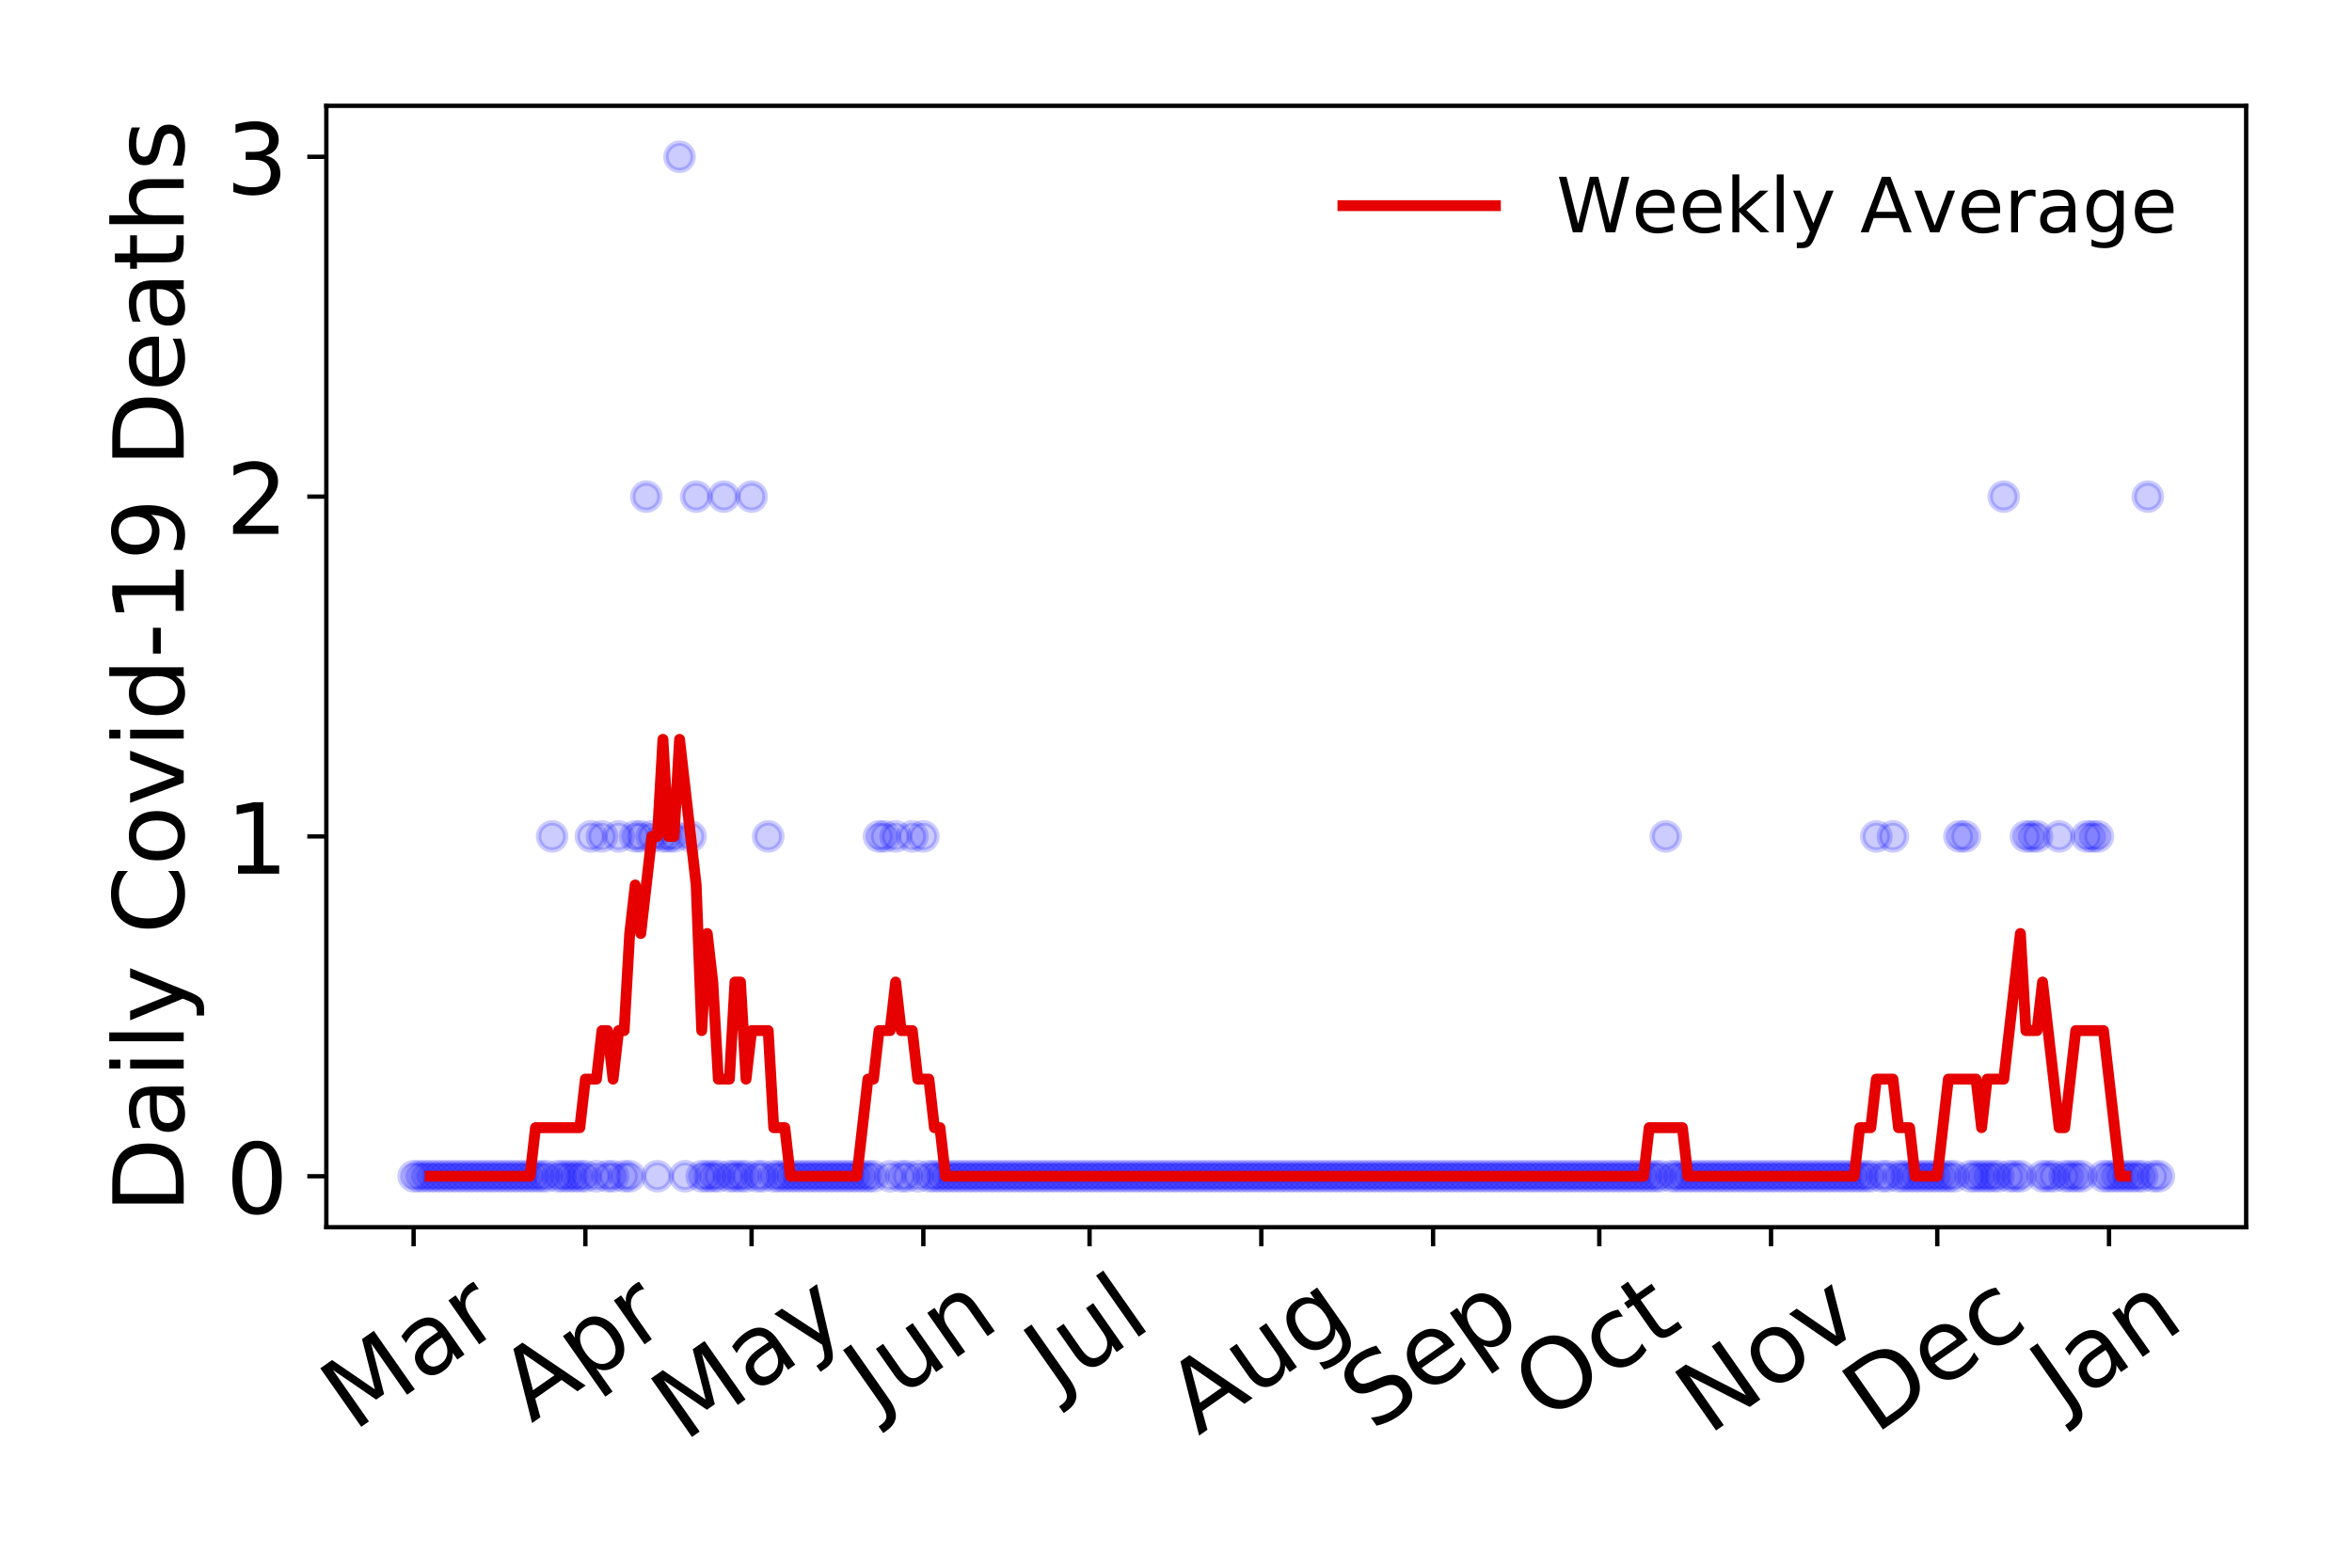 <?xml version="1.0" encoding="utf-8" standalone="no"?>
<!DOCTYPE svg PUBLIC "-//W3C//DTD SVG 1.1//EN"
  "http://www.w3.org/Graphics/SVG/1.1/DTD/svg11.dtd">
<!-- Created with matplotlib (https://matplotlib.org/) -->
<svg height="288pt" version="1.1" viewBox="0 0 432 288" width="432pt" xmlns="http://www.w3.org/2000/svg" xmlns:xlink="http://www.w3.org/1999/xlink">
 <defs>
  <style type="text/css">
*{stroke-linecap:butt;stroke-linejoin:round;}
  </style>
 </defs>
 <g id="figure_1">
  <g id="patch_1">
   <path d="M 0 288 
L 432 288 
L 432 0 
L 0 0 
z
" style="fill:#ffffff;"/>
  </g>
  <g id="axes_1">
   <g id="patch_2">
    <path d="M 59.94 225.45 
L 412.56 225.45 
L 412.56 19.44 
L 59.94 19.44 
z
" style="fill:#ffffff;"/>
   </g>
   <g id="matplotlib.axis_1">
    <g id="xtick_1">
     <g id="line2d_1">
      <defs>
       <path d="M 0 0 
L 0 3.5 
" id="m819cbf9870" style="stroke:#000000;stroke-width:0.8;"/>
      </defs>
      <g>
       <use style="stroke:#000000;stroke-width:0.8;" x="75.968" xlink:href="#m819cbf9870" y="225.45"/>
      </g>
     </g>
     <g id="text_1">
      <!-- Mar -->
      <defs>
       <path d="M 9.812 72.906 
L 24.516 72.906 
L 43.109 23.297 
L 61.812 72.906 
L 76.516 72.906 
L 76.516 0 
L 66.891 0 
L 66.891 64.016 
L 48.094 14.016 
L 38.188 14.016 
L 19.391 64.016 
L 19.391 0 
L 9.812 0 
z
" id="DejaVuSans-77"/>
       <path d="M 34.281 27.484 
Q 23.391 27.484 19.188 25 
Q 14.984 22.516 14.984 16.5 
Q 14.984 11.719 18.141 8.906 
Q 21.297 6.109 26.703 6.109 
Q 34.188 6.109 38.703 11.406 
Q 43.219 16.703 43.219 25.484 
L 43.219 27.484 
z
M 52.203 31.203 
L 52.203 0 
L 43.219 0 
L 43.219 8.297 
Q 40.141 3.328 35.547 0.953 
Q 30.953 -1.422 24.312 -1.422 
Q 15.922 -1.422 10.953 3.297 
Q 6 8.016 6 15.922 
Q 6 25.141 12.172 29.828 
Q 18.359 34.516 30.609 34.516 
L 43.219 34.516 
L 43.219 35.406 
Q 43.219 41.609 39.141 45 
Q 35.062 48.391 27.688 48.391 
Q 23 48.391 18.547 47.266 
Q 14.109 46.141 10.016 43.891 
L 10.016 52.203 
Q 14.938 54.109 19.578 55.047 
Q 24.219 56 28.609 56 
Q 40.484 56 46.344 49.844 
Q 52.203 43.703 52.203 31.203 
z
" id="DejaVuSans-97"/>
       <path d="M 41.109 46.297 
Q 39.594 47.172 37.812 47.578 
Q 36.031 48 33.891 48 
Q 26.266 48 22.188 43.047 
Q 18.109 38.094 18.109 28.812 
L 18.109 0 
L 9.078 0 
L 9.078 54.688 
L 18.109 54.688 
L 18.109 46.188 
Q 20.953 51.172 25.484 53.578 
Q 30.031 56 36.531 56 
Q 37.453 56 38.578 55.875 
Q 39.703 55.766 41.062 55.516 
z
" id="DejaVuSans-114"/>
      </defs>
      <g transform="translate(64.907 263.132)rotate(-35)scale(0.18 -0.18)">
       <use xlink:href="#DejaVuSans-77"/>
       <use x="86.279" xlink:href="#DejaVuSans-97"/>
       <use x="147.559" xlink:href="#DejaVuSans-114"/>
      </g>
     </g>
    </g>
    <g id="xtick_2">
     <g id="line2d_2">
      <g>
       <use style="stroke:#000000;stroke-width:0.8;" x="107.516" xlink:href="#m819cbf9870" y="225.45"/>
      </g>
     </g>
     <g id="text_2">
      <!-- Apr -->
      <defs>
       <path d="M 34.188 63.188 
L 20.797 26.906 
L 47.609 26.906 
z
M 28.609 72.906 
L 39.797 72.906 
L 67.578 0 
L 57.328 0 
L 50.688 18.703 
L 17.828 18.703 
L 11.188 0 
L 0.781 0 
z
" id="DejaVuSans-65"/>
       <path d="M 18.109 8.203 
L 18.109 -20.797 
L 9.078 -20.797 
L 9.078 54.688 
L 18.109 54.688 
L 18.109 46.391 
Q 20.953 51.266 25.266 53.625 
Q 29.594 56 35.594 56 
Q 45.562 56 51.781 48.094 
Q 58.016 40.188 58.016 27.297 
Q 58.016 14.406 51.781 6.484 
Q 45.562 -1.422 35.594 -1.422 
Q 29.594 -1.422 25.266 0.953 
Q 20.953 3.328 18.109 8.203 
z
M 48.688 27.297 
Q 48.688 37.203 44.609 42.844 
Q 40.531 48.484 33.406 48.484 
Q 26.266 48.484 22.188 42.844 
Q 18.109 37.203 18.109 27.297 
Q 18.109 17.391 22.188 11.75 
Q 26.266 6.109 33.406 6.109 
Q 40.531 6.109 44.609 11.75 
Q 48.688 17.391 48.688 27.297 
z
" id="DejaVuSans-112"/>
      </defs>
      <g transform="translate(97.61 261.514)rotate(-35)scale(0.18 -0.18)">
       <use xlink:href="#DejaVuSans-65"/>
       <use x="68.408" xlink:href="#DejaVuSans-112"/>
       <use x="131.885" xlink:href="#DejaVuSans-114"/>
      </g>
     </g>
    </g>
    <g id="xtick_3">
     <g id="line2d_3">
      <g>
       <use style="stroke:#000000;stroke-width:0.8;" x="138.046" xlink:href="#m819cbf9870" y="225.45"/>
      </g>
     </g>
     <g id="text_3">
      <!-- May -->
      <defs>
       <path d="M 32.172 -5.078 
Q 28.375 -14.844 24.75 -17.812 
Q 21.141 -20.797 15.094 -20.797 
L 7.906 -20.797 
L 7.906 -13.281 
L 13.188 -13.281 
Q 16.891 -13.281 18.938 -11.516 
Q 21 -9.766 23.484 -3.219 
L 25.094 0.875 
L 2.984 54.688 
L 12.5 54.688 
L 29.594 11.922 
L 46.688 54.688 
L 56.203 54.688 
z
" id="DejaVuSans-121"/>
      </defs>
      <g transform="translate(125.652 264.999)rotate(-35)scale(0.18 -0.18)">
       <use xlink:href="#DejaVuSans-77"/>
       <use x="86.279" xlink:href="#DejaVuSans-97"/>
       <use x="147.559" xlink:href="#DejaVuSans-121"/>
      </g>
     </g>
    </g>
    <g id="xtick_4">
     <g id="line2d_4">
      <g>
       <use style="stroke:#000000;stroke-width:0.8;" x="169.593" xlink:href="#m819cbf9870" y="225.45"/>
      </g>
     </g>
     <g id="text_4">
      <!-- Jun -->
      <defs>
       <path d="M 9.812 72.906 
L 19.672 72.906 
L 19.672 5.078 
Q 19.672 -8.109 14.672 -14.062 
Q 9.672 -20.016 -1.422 -20.016 
L -5.172 -20.016 
L -5.172 -11.719 
L -2.094 -11.719 
Q 4.438 -11.719 7.125 -8.047 
Q 9.812 -4.391 9.812 5.078 
z
" id="DejaVuSans-74"/>
       <path d="M 8.5 21.578 
L 8.5 54.688 
L 17.484 54.688 
L 17.484 21.922 
Q 17.484 14.156 20.5 10.266 
Q 23.531 6.391 29.594 6.391 
Q 36.859 6.391 41.078 11.031 
Q 45.312 15.672 45.312 23.688 
L 45.312 54.688 
L 54.297 54.688 
L 54.297 0 
L 45.312 0 
L 45.312 8.406 
Q 42.047 3.422 37.719 1 
Q 33.406 -1.422 27.688 -1.422 
Q 18.266 -1.422 13.375 4.438 
Q 8.5 10.297 8.5 21.578 
z
M 31.109 56 
z
" id="DejaVuSans-117"/>
       <path d="M 54.891 33.016 
L 54.891 0 
L 45.906 0 
L 45.906 32.719 
Q 45.906 40.484 42.875 44.328 
Q 39.844 48.188 33.797 48.188 
Q 26.516 48.188 22.312 43.547 
Q 18.109 38.922 18.109 30.906 
L 18.109 0 
L 9.078 0 
L 9.078 54.688 
L 18.109 54.688 
L 18.109 46.188 
Q 21.344 51.125 25.703 53.562 
Q 30.078 56 35.797 56 
Q 45.219 56 50.047 50.172 
Q 54.891 44.344 54.891 33.016 
z
" id="DejaVuSans-110"/>
      </defs>
      <g transform="translate(160.923 259.785)rotate(-35)scale(0.18 -0.18)">
       <use xlink:href="#DejaVuSans-74"/>
       <use x="29.492" xlink:href="#DejaVuSans-117"/>
       <use x="92.871" xlink:href="#DejaVuSans-110"/>
      </g>
     </g>
    </g>
    <g id="xtick_5">
     <g id="line2d_5">
      <g>
       <use style="stroke:#000000;stroke-width:0.8;" x="200.123" xlink:href="#m819cbf9870" y="225.45"/>
      </g>
     </g>
     <g id="text_5">
      <!-- Jul -->
      <defs>
       <path d="M 9.422 75.984 
L 18.406 75.984 
L 18.406 0 
L 9.422 0 
z
" id="DejaVuSans-108"/>
      </defs>
      <g transform="translate(194.077 256.11)rotate(-35)scale(0.18 -0.18)">
       <use xlink:href="#DejaVuSans-74"/>
       <use x="29.492" xlink:href="#DejaVuSans-117"/>
       <use x="92.871" xlink:href="#DejaVuSans-108"/>
      </g>
     </g>
    </g>
    <g id="xtick_6">
     <g id="line2d_6">
      <g>
       <use style="stroke:#000000;stroke-width:0.8;" x="231.671" xlink:href="#m819cbf9870" y="225.45"/>
      </g>
     </g>
     <g id="text_6">
      <!-- Aug -->
      <defs>
       <path d="M 45.406 27.984 
Q 45.406 37.75 41.375 43.109 
Q 37.359 48.484 30.078 48.484 
Q 22.859 48.484 18.828 43.109 
Q 14.797 37.75 14.797 27.984 
Q 14.797 18.266 18.828 12.891 
Q 22.859 7.516 30.078 7.516 
Q 37.359 7.516 41.375 12.891 
Q 45.406 18.266 45.406 27.984 
z
M 54.391 6.781 
Q 54.391 -7.172 48.188 -13.984 
Q 42 -20.797 29.203 -20.797 
Q 24.469 -20.797 20.266 -20.094 
Q 16.062 -19.391 12.109 -17.922 
L 12.109 -9.188 
Q 16.062 -11.328 19.922 -12.344 
Q 23.781 -13.375 27.781 -13.375 
Q 36.625 -13.375 41.016 -8.766 
Q 45.406 -4.156 45.406 5.172 
L 45.406 9.625 
Q 42.625 4.781 38.281 2.391 
Q 33.938 0 27.875 0 
Q 17.828 0 11.672 7.656 
Q 5.516 15.328 5.516 27.984 
Q 5.516 40.672 11.672 48.328 
Q 17.828 56 27.875 56 
Q 33.938 56 38.281 53.609 
Q 42.625 51.219 45.406 46.391 
L 45.406 54.688 
L 54.391 54.688 
z
" id="DejaVuSans-103"/>
      </defs>
      <g transform="translate(220.124 263.813)rotate(-35)scale(0.18 -0.18)">
       <use xlink:href="#DejaVuSans-65"/>
       <use x="68.408" xlink:href="#DejaVuSans-117"/>
       <use x="131.787" xlink:href="#DejaVuSans-103"/>
      </g>
     </g>
    </g>
    <g id="xtick_7">
     <g id="line2d_7">
      <g>
       <use style="stroke:#000000;stroke-width:0.8;" x="263.218" xlink:href="#m819cbf9870" y="225.45"/>
      </g>
     </g>
     <g id="text_7">
      <!-- Sep -->
      <defs>
       <path d="M 53.516 70.516 
L 53.516 60.891 
Q 47.906 63.578 42.922 64.891 
Q 37.938 66.219 33.297 66.219 
Q 25.25 66.219 20.875 63.094 
Q 16.5 59.969 16.5 54.203 
Q 16.5 49.359 19.406 46.891 
Q 22.312 44.438 30.422 42.922 
L 36.375 41.703 
Q 47.406 39.594 52.656 34.297 
Q 57.906 29 57.906 20.125 
Q 57.906 9.516 50.797 4.047 
Q 43.703 -1.422 29.984 -1.422 
Q 24.812 -1.422 18.969 -0.25 
Q 13.141 0.922 6.891 3.219 
L 6.891 13.375 
Q 12.891 10.016 18.656 8.297 
Q 24.422 6.594 29.984 6.594 
Q 38.422 6.594 43.016 9.906 
Q 47.609 13.234 47.609 19.391 
Q 47.609 24.75 44.312 27.781 
Q 41.016 30.812 33.5 32.328 
L 27.484 33.5 
Q 16.453 35.688 11.516 40.375 
Q 6.594 45.062 6.594 53.422 
Q 6.594 63.094 13.406 68.656 
Q 20.219 74.219 32.172 74.219 
Q 37.312 74.219 42.625 73.281 
Q 47.953 72.359 53.516 70.516 
z
" id="DejaVuSans-83"/>
       <path d="M 56.203 29.594 
L 56.203 25.203 
L 14.891 25.203 
Q 15.484 15.922 20.484 11.062 
Q 25.484 6.203 34.422 6.203 
Q 39.594 6.203 44.453 7.469 
Q 49.312 8.734 54.109 11.281 
L 54.109 2.781 
Q 49.266 0.734 44.188 -0.344 
Q 39.109 -1.422 33.891 -1.422 
Q 20.797 -1.422 13.156 6.188 
Q 5.516 13.812 5.516 26.812 
Q 5.516 40.234 12.766 48.109 
Q 20.016 56 32.328 56 
Q 43.359 56 49.781 48.891 
Q 56.203 41.797 56.203 29.594 
z
M 47.219 32.234 
Q 47.125 39.594 43.094 43.984 
Q 39.062 48.391 32.422 48.391 
Q 24.906 48.391 20.391 44.141 
Q 15.875 39.891 15.188 32.172 
z
" id="DejaVuSans-101"/>
      </defs>
      <g transform="translate(252.17 263.115)rotate(-35)scale(0.18 -0.18)">
       <use xlink:href="#DejaVuSans-83"/>
       <use x="63.477" xlink:href="#DejaVuSans-101"/>
       <use x="125" xlink:href="#DejaVuSans-112"/>
      </g>
     </g>
    </g>
    <g id="xtick_8">
     <g id="line2d_8">
      <g>
       <use style="stroke:#000000;stroke-width:0.8;" x="293.748" xlink:href="#m819cbf9870" y="225.45"/>
      </g>
     </g>
     <g id="text_8">
      <!-- Oct -->
      <defs>
       <path d="M 39.406 66.219 
Q 28.656 66.219 22.328 58.203 
Q 16.016 50.203 16.016 36.375 
Q 16.016 22.609 22.328 14.594 
Q 28.656 6.594 39.406 6.594 
Q 50.141 6.594 56.422 14.594 
Q 62.703 22.609 62.703 36.375 
Q 62.703 50.203 56.422 58.203 
Q 50.141 66.219 39.406 66.219 
z
M 39.406 74.219 
Q 54.734 74.219 63.906 63.938 
Q 73.094 53.656 73.094 36.375 
Q 73.094 19.141 63.906 8.859 
Q 54.734 -1.422 39.406 -1.422 
Q 24.031 -1.422 14.812 8.828 
Q 5.609 19.094 5.609 36.375 
Q 5.609 53.656 14.812 63.938 
Q 24.031 74.219 39.406 74.219 
z
" id="DejaVuSans-79"/>
       <path d="M 48.781 52.594 
L 48.781 44.188 
Q 44.969 46.297 41.141 47.344 
Q 37.312 48.391 33.406 48.391 
Q 24.656 48.391 19.812 42.844 
Q 14.984 37.312 14.984 27.297 
Q 14.984 17.281 19.812 11.734 
Q 24.656 6.203 33.406 6.203 
Q 37.312 6.203 41.141 7.25 
Q 44.969 8.297 48.781 10.406 
L 48.781 2.094 
Q 45.016 0.344 40.984 -0.531 
Q 36.969 -1.422 32.422 -1.422 
Q 20.062 -1.422 12.781 6.344 
Q 5.516 14.109 5.516 27.297 
Q 5.516 40.672 12.859 48.328 
Q 20.219 56 33.016 56 
Q 37.156 56 41.109 55.141 
Q 45.062 54.297 48.781 52.594 
z
" id="DejaVuSans-99"/>
       <path d="M 18.312 70.219 
L 18.312 54.688 
L 36.812 54.688 
L 36.812 47.703 
L 18.312 47.703 
L 18.312 18.016 
Q 18.312 11.328 20.141 9.422 
Q 21.969 7.516 27.594 7.516 
L 36.812 7.516 
L 36.812 0 
L 27.594 0 
Q 17.188 0 13.234 3.875 
Q 9.281 7.766 9.281 18.016 
L 9.281 47.703 
L 2.688 47.703 
L 2.688 54.688 
L 9.281 54.688 
L 9.281 70.219 
z
" id="DejaVuSans-116"/>
      </defs>
      <g transform="translate(283.85 261.505)rotate(-35)scale(0.18 -0.18)">
       <use xlink:href="#DejaVuSans-79"/>
       <use x="78.711" xlink:href="#DejaVuSans-99"/>
       <use x="133.691" xlink:href="#DejaVuSans-116"/>
      </g>
     </g>
    </g>
    <g id="xtick_9">
     <g id="line2d_9">
      <g>
       <use style="stroke:#000000;stroke-width:0.8;" x="325.295" xlink:href="#m819cbf9870" y="225.45"/>
      </g>
     </g>
     <g id="text_9">
      <!-- Nov -->
      <defs>
       <path d="M 9.812 72.906 
L 23.094 72.906 
L 55.422 11.922 
L 55.422 72.906 
L 64.984 72.906 
L 64.984 0 
L 51.703 0 
L 19.391 60.984 
L 19.391 0 
L 9.812 0 
z
" id="DejaVuSans-78"/>
       <path d="M 30.609 48.391 
Q 23.391 48.391 19.188 42.75 
Q 14.984 37.109 14.984 27.297 
Q 14.984 17.484 19.156 11.844 
Q 23.344 6.203 30.609 6.203 
Q 37.797 6.203 41.984 11.859 
Q 46.188 17.531 46.188 27.297 
Q 46.188 37.016 41.984 42.703 
Q 37.797 48.391 30.609 48.391 
z
M 30.609 56 
Q 42.328 56 49.016 48.375 
Q 55.719 40.766 55.719 27.297 
Q 55.719 13.875 49.016 6.219 
Q 42.328 -1.422 30.609 -1.422 
Q 18.844 -1.422 12.172 6.219 
Q 5.516 13.875 5.516 27.297 
Q 5.516 40.766 12.172 48.375 
Q 18.844 56 30.609 56 
z
" id="DejaVuSans-111"/>
       <path d="M 2.984 54.688 
L 12.5 54.688 
L 29.594 8.797 
L 46.688 54.688 
L 56.203 54.688 
L 35.688 0 
L 23.484 0 
z
" id="DejaVuSans-118"/>
      </defs>
      <g transform="translate(313.754 263.805)rotate(-35)scale(0.18 -0.18)">
       <use xlink:href="#DejaVuSans-78"/>
       <use x="74.805" xlink:href="#DejaVuSans-111"/>
       <use x="135.986" xlink:href="#DejaVuSans-118"/>
      </g>
     </g>
    </g>
    <g id="xtick_10">
     <g id="line2d_10">
      <g>
       <use style="stroke:#000000;stroke-width:0.8;" x="355.825" xlink:href="#m819cbf9870" y="225.45"/>
      </g>
     </g>
     <g id="text_10">
      <!-- Dec -->
      <defs>
       <path d="M 19.672 64.797 
L 19.672 8.109 
L 31.594 8.109 
Q 46.688 8.109 53.688 14.938 
Q 60.688 21.781 60.688 36.531 
Q 60.688 51.172 53.688 57.984 
Q 46.688 64.797 31.594 64.797 
z
M 9.812 72.906 
L 30.078 72.906 
Q 51.266 72.906 61.172 64.094 
Q 71.094 55.281 71.094 36.531 
Q 71.094 17.672 61.125 8.828 
Q 51.172 0 30.078 0 
L 9.812 0 
z
" id="DejaVuSans-68"/>
      </defs>
      <g transform="translate(344.408 263.633)rotate(-35)scale(0.18 -0.18)">
       <use xlink:href="#DejaVuSans-68"/>
       <use x="77.002" xlink:href="#DejaVuSans-101"/>
       <use x="138.525" xlink:href="#DejaVuSans-99"/>
      </g>
     </g>
    </g>
    <g id="xtick_11">
     <g id="line2d_11">
      <g>
       <use style="stroke:#000000;stroke-width:0.8;" x="387.373" xlink:href="#m819cbf9870" y="225.45"/>
      </g>
     </g>
     <g id="text_11">
      <!-- Jan -->
      <g transform="translate(378.857 259.569)rotate(-35)scale(0.18 -0.18)">
       <use xlink:href="#DejaVuSans-74"/>
       <use x="29.492" xlink:href="#DejaVuSans-97"/>
       <use x="90.771" xlink:href="#DejaVuSans-110"/>
      </g>
     </g>
    </g>
   </g>
   <g id="matplotlib.axis_2">
    <g id="ytick_1">
     <g id="line2d_12">
      <defs>
       <path d="M 0 0 
L -3.5 0 
" id="m6693da53f7" style="stroke:#000000;stroke-width:0.8;"/>
      </defs>
      <g>
       <use style="stroke:#000000;stroke-width:0.8;" x="59.94" xlink:href="#m6693da53f7" y="216.085"/>
      </g>
     </g>
     <g id="text_12">
      <!-- 0 -->
      <defs>
       <path d="M 31.781 66.406 
Q 24.172 66.406 20.328 58.906 
Q 16.5 51.422 16.5 36.375 
Q 16.5 21.391 20.328 13.891 
Q 24.172 6.391 31.781 6.391 
Q 39.453 6.391 43.281 13.891 
Q 47.125 21.391 47.125 36.375 
Q 47.125 51.422 43.281 58.906 
Q 39.453 66.406 31.781 66.406 
z
M 31.781 74.219 
Q 44.047 74.219 50.516 64.516 
Q 56.984 54.828 56.984 36.375 
Q 56.984 17.969 50.516 8.266 
Q 44.047 -1.422 31.781 -1.422 
Q 19.531 -1.422 13.062 8.266 
Q 6.594 17.969 6.594 36.375 
Q 6.594 54.828 13.062 64.516 
Q 19.531 74.219 31.781 74.219 
z
" id="DejaVuSans-48"/>
      </defs>
      <g transform="translate(41.487 222.924)scale(0.18 -0.18)">
       <use xlink:href="#DejaVuSans-48"/>
      </g>
     </g>
    </g>
    <g id="ytick_2">
     <g id="line2d_13">
      <g>
       <use style="stroke:#000000;stroke-width:0.8;" x="59.94" xlink:href="#m6693da53f7" y="153.658"/>
      </g>
     </g>
     <g id="text_13">
      <!-- 1 -->
      <defs>
       <path d="M 12.406 8.297 
L 28.516 8.297 
L 28.516 63.922 
L 10.984 60.406 
L 10.984 69.391 
L 28.422 72.906 
L 38.281 72.906 
L 38.281 8.297 
L 54.391 8.297 
L 54.391 0 
L 12.406 0 
z
" id="DejaVuSans-49"/>
      </defs>
      <g transform="translate(41.487 160.497)scale(0.18 -0.18)">
       <use xlink:href="#DejaVuSans-49"/>
      </g>
     </g>
    </g>
    <g id="ytick_3">
     <g id="line2d_14">
      <g>
       <use style="stroke:#000000;stroke-width:0.8;" x="59.94" xlink:href="#m6693da53f7" y="91.231"/>
      </g>
     </g>
     <g id="text_14">
      <!-- 2 -->
      <defs>
       <path d="M 19.188 8.297 
L 53.609 8.297 
L 53.609 0 
L 7.328 0 
L 7.328 8.297 
Q 12.938 14.109 22.625 23.891 
Q 32.328 33.688 34.812 36.531 
Q 39.547 41.844 41.422 45.531 
Q 43.312 49.219 43.312 52.781 
Q 43.312 58.594 39.234 62.25 
Q 35.156 65.922 28.609 65.922 
Q 23.969 65.922 18.812 64.312 
Q 13.672 62.703 7.812 59.422 
L 7.812 69.391 
Q 13.766 71.781 18.938 73 
Q 24.125 74.219 28.422 74.219 
Q 39.75 74.219 46.484 68.547 
Q 53.219 62.891 53.219 53.422 
Q 53.219 48.922 51.531 44.891 
Q 49.859 40.875 45.406 35.406 
Q 44.188 33.984 37.641 27.219 
Q 31.109 20.453 19.188 8.297 
z
" id="DejaVuSans-50"/>
      </defs>
      <g transform="translate(41.487 98.07)scale(0.18 -0.18)">
       <use xlink:href="#DejaVuSans-50"/>
      </g>
     </g>
    </g>
    <g id="ytick_4">
     <g id="line2d_15">
      <g>
       <use style="stroke:#000000;stroke-width:0.8;" x="59.94" xlink:href="#m6693da53f7" y="28.804"/>
      </g>
     </g>
     <g id="text_15">
      <!-- 3 -->
      <defs>
       <path d="M 40.578 39.312 
Q 47.656 37.797 51.625 33 
Q 55.609 28.219 55.609 21.188 
Q 55.609 10.406 48.188 4.484 
Q 40.766 -1.422 27.094 -1.422 
Q 22.516 -1.422 17.656 -0.516 
Q 12.797 0.391 7.625 2.203 
L 7.625 11.719 
Q 11.719 9.328 16.594 8.109 
Q 21.484 6.891 26.812 6.891 
Q 36.078 6.891 40.938 10.547 
Q 45.797 14.203 45.797 21.188 
Q 45.797 27.641 41.281 31.266 
Q 36.766 34.906 28.719 34.906 
L 20.219 34.906 
L 20.219 43.016 
L 29.109 43.016 
Q 36.375 43.016 40.234 45.922 
Q 44.094 48.828 44.094 54.297 
Q 44.094 59.906 40.109 62.906 
Q 36.141 65.922 28.719 65.922 
Q 24.656 65.922 20.016 65.031 
Q 15.375 64.156 9.812 62.312 
L 9.812 71.094 
Q 15.438 72.656 20.344 73.438 
Q 25.25 74.219 29.594 74.219 
Q 40.828 74.219 47.359 69.109 
Q 53.906 64.016 53.906 55.328 
Q 53.906 49.266 50.438 45.094 
Q 46.969 40.922 40.578 39.312 
z
" id="DejaVuSans-51"/>
      </defs>
      <g transform="translate(41.487 35.643)scale(0.18 -0.18)">
       <use xlink:href="#DejaVuSans-51"/>
      </g>
     </g>
    </g>
    <g id="text_16">
     <!-- Daily Covid-19 Deaths -->
     <defs>
      <path d="M 9.422 54.688 
L 18.406 54.688 
L 18.406 0 
L 9.422 0 
z
M 9.422 75.984 
L 18.406 75.984 
L 18.406 64.594 
L 9.422 64.594 
z
" id="DejaVuSans-105"/>
      <path id="DejaVuSans-32"/>
      <path d="M 64.406 67.281 
L 64.406 56.891 
Q 59.422 61.531 53.781 63.812 
Q 48.141 66.109 41.797 66.109 
Q 29.297 66.109 22.656 58.469 
Q 16.016 50.828 16.016 36.375 
Q 16.016 21.969 22.656 14.328 
Q 29.297 6.688 41.797 6.688 
Q 48.141 6.688 53.781 8.984 
Q 59.422 11.281 64.406 15.922 
L 64.406 5.609 
Q 59.234 2.094 53.438 0.328 
Q 47.656 -1.422 41.219 -1.422 
Q 24.656 -1.422 15.125 8.703 
Q 5.609 18.844 5.609 36.375 
Q 5.609 53.953 15.125 64.078 
Q 24.656 74.219 41.219 74.219 
Q 47.75 74.219 53.531 72.484 
Q 59.328 70.75 64.406 67.281 
z
" id="DejaVuSans-67"/>
      <path d="M 45.406 46.391 
L 45.406 75.984 
L 54.391 75.984 
L 54.391 0 
L 45.406 0 
L 45.406 8.203 
Q 42.578 3.328 38.25 0.953 
Q 33.938 -1.422 27.875 -1.422 
Q 17.969 -1.422 11.734 6.484 
Q 5.516 14.406 5.516 27.297 
Q 5.516 40.188 11.734 48.094 
Q 17.969 56 27.875 56 
Q 33.938 56 38.25 53.625 
Q 42.578 51.266 45.406 46.391 
z
M 14.797 27.297 
Q 14.797 17.391 18.875 11.75 
Q 22.953 6.109 30.078 6.109 
Q 37.203 6.109 41.297 11.75 
Q 45.406 17.391 45.406 27.297 
Q 45.406 37.203 41.297 42.844 
Q 37.203 48.484 30.078 48.484 
Q 22.953 48.484 18.875 42.844 
Q 14.797 37.203 14.797 27.297 
z
" id="DejaVuSans-100"/>
      <path d="M 4.891 31.391 
L 31.203 31.391 
L 31.203 23.391 
L 4.891 23.391 
z
" id="DejaVuSans-45"/>
      <path d="M 10.984 1.516 
L 10.984 10.5 
Q 14.703 8.734 18.5 7.812 
Q 22.312 6.891 25.984 6.891 
Q 35.75 6.891 40.891 13.453 
Q 46.047 20.016 46.781 33.406 
Q 43.953 29.203 39.594 26.953 
Q 35.25 24.703 29.984 24.703 
Q 19.047 24.703 12.672 31.312 
Q 6.297 37.938 6.297 49.422 
Q 6.297 60.641 12.938 67.422 
Q 19.578 74.219 30.609 74.219 
Q 43.266 74.219 49.922 64.516 
Q 56.594 54.828 56.594 36.375 
Q 56.594 19.141 48.406 8.859 
Q 40.234 -1.422 26.422 -1.422 
Q 22.703 -1.422 18.891 -0.688 
Q 15.094 0.047 10.984 1.516 
z
M 30.609 32.422 
Q 37.25 32.422 41.125 36.953 
Q 45.016 41.5 45.016 49.422 
Q 45.016 57.281 41.125 61.844 
Q 37.25 66.406 30.609 66.406 
Q 23.969 66.406 20.094 61.844 
Q 16.219 57.281 16.219 49.422 
Q 16.219 41.5 20.094 36.953 
Q 23.969 32.422 30.609 32.422 
z
" id="DejaVuSans-57"/>
      <path d="M 54.891 33.016 
L 54.891 0 
L 45.906 0 
L 45.906 32.719 
Q 45.906 40.484 42.875 44.328 
Q 39.844 48.188 33.797 48.188 
Q 26.516 48.188 22.312 43.547 
Q 18.109 38.922 18.109 30.906 
L 18.109 0 
L 9.078 0 
L 9.078 75.984 
L 18.109 75.984 
L 18.109 46.188 
Q 21.344 51.125 25.703 53.562 
Q 30.078 56 35.797 56 
Q 45.219 56 50.047 50.172 
Q 54.891 44.344 54.891 33.016 
z
" id="DejaVuSans-104"/>
      <path d="M 44.281 53.078 
L 44.281 44.578 
Q 40.484 46.531 36.375 47.5 
Q 32.281 48.484 27.875 48.484 
Q 21.188 48.484 17.844 46.438 
Q 14.5 44.391 14.5 40.281 
Q 14.5 37.156 16.891 35.375 
Q 19.281 33.594 26.516 31.984 
L 29.594 31.297 
Q 39.156 29.25 43.188 25.516 
Q 47.219 21.781 47.219 15.094 
Q 47.219 7.469 41.188 3.016 
Q 35.156 -1.422 24.609 -1.422 
Q 20.219 -1.422 15.453 -0.562 
Q 10.688 0.297 5.422 2 
L 5.422 11.281 
Q 10.406 8.688 15.234 7.391 
Q 20.062 6.109 24.812 6.109 
Q 31.156 6.109 34.562 8.281 
Q 37.984 10.453 37.984 14.406 
Q 37.984 18.062 35.516 20.016 
Q 33.062 21.969 24.703 23.781 
L 21.578 24.516 
Q 13.234 26.266 9.516 29.906 
Q 5.812 33.547 5.812 39.891 
Q 5.812 47.609 11.281 51.797 
Q 16.75 56 26.812 56 
Q 31.781 56 36.172 55.266 
Q 40.578 54.547 44.281 53.078 
z
" id="DejaVuSans-115"/>
     </defs>
     <g transform="translate(33.744 222.874)rotate(-90)scale(0.18 -0.18)">
      <use xlink:href="#DejaVuSans-68"/>
      <use x="77.002" xlink:href="#DejaVuSans-97"/>
      <use x="138.281" xlink:href="#DejaVuSans-105"/>
      <use x="166.064" xlink:href="#DejaVuSans-108"/>
      <use x="193.848" xlink:href="#DejaVuSans-121"/>
      <use x="253.027" xlink:href="#DejaVuSans-32"/>
      <use x="284.814" xlink:href="#DejaVuSans-67"/>
      <use x="354.639" xlink:href="#DejaVuSans-111"/>
      <use x="415.82" xlink:href="#DejaVuSans-118"/>
      <use x="475" xlink:href="#DejaVuSans-105"/>
      <use x="502.783" xlink:href="#DejaVuSans-100"/>
      <use x="566.26" xlink:href="#DejaVuSans-45"/>
      <use x="602.344" xlink:href="#DejaVuSans-49"/>
      <use x="665.967" xlink:href="#DejaVuSans-57"/>
      <use x="729.59" xlink:href="#DejaVuSans-32"/>
      <use x="761.377" xlink:href="#DejaVuSans-68"/>
      <use x="838.379" xlink:href="#DejaVuSans-101"/>
      <use x="899.902" xlink:href="#DejaVuSans-97"/>
      <use x="961.182" xlink:href="#DejaVuSans-116"/>
      <use x="1000.391" xlink:href="#DejaVuSans-104"/>
      <use x="1063.77" xlink:href="#DejaVuSans-115"/>
     </g>
    </g>
   </g>
   <g id="line2d_16">
    <defs>
     <path d="M 0 2.5 
C 0.663 2.5 1.299 2.237 1.768 1.768 
C 2.237 1.299 2.5 0.663 2.5 0 
C 2.5 -0.663 2.237 -1.299 1.768 -1.768 
C 1.299 -2.237 0.663 -2.5 0 -2.5 
C -0.663 -2.5 -1.299 -2.237 -1.768 -1.768 
C -2.237 -1.299 -2.5 -0.663 -2.5 0 
C -2.5 0.663 -2.237 1.299 -1.768 1.768 
C -1.299 2.237 -0.663 2.5 0 2.5 
z
" id="mf0971be531" style="stroke:#0000ff;stroke-opacity:0.2;"/>
    </defs>
    <g clip-path="url(#p642484cfd4)">
     <use style="fill:#0000ff;fill-opacity:0.2;stroke:#0000ff;stroke-opacity:0.2;" x="75.968" xlink:href="#mf0971be531" y="216.085"/>
     <use style="fill:#0000ff;fill-opacity:0.2;stroke:#0000ff;stroke-opacity:0.2;" x="76.986" xlink:href="#mf0971be531" y="216.085"/>
     <use style="fill:#0000ff;fill-opacity:0.2;stroke:#0000ff;stroke-opacity:0.2;" x="78.004" xlink:href="#mf0971be531" y="216.085"/>
     <use style="fill:#0000ff;fill-opacity:0.2;stroke:#0000ff;stroke-opacity:0.2;" x="79.021" xlink:href="#mf0971be531" y="216.085"/>
     <use style="fill:#0000ff;fill-opacity:0.2;stroke:#0000ff;stroke-opacity:0.2;" x="80.039" xlink:href="#mf0971be531" y="216.085"/>
     <use style="fill:#0000ff;fill-opacity:0.2;stroke:#0000ff;stroke-opacity:0.2;" x="81.056" xlink:href="#mf0971be531" y="216.085"/>
     <use style="fill:#0000ff;fill-opacity:0.2;stroke:#0000ff;stroke-opacity:0.2;" x="82.074" xlink:href="#mf0971be531" y="216.085"/>
     <use style="fill:#0000ff;fill-opacity:0.2;stroke:#0000ff;stroke-opacity:0.2;" x="83.092" xlink:href="#mf0971be531" y="216.085"/>
     <use style="fill:#0000ff;fill-opacity:0.2;stroke:#0000ff;stroke-opacity:0.2;" x="84.109" xlink:href="#mf0971be531" y="216.085"/>
     <use style="fill:#0000ff;fill-opacity:0.2;stroke:#0000ff;stroke-opacity:0.2;" x="85.127" xlink:href="#mf0971be531" y="216.085"/>
     <use style="fill:#0000ff;fill-opacity:0.2;stroke:#0000ff;stroke-opacity:0.2;" x="86.145" xlink:href="#mf0971be531" y="216.085"/>
     <use style="fill:#0000ff;fill-opacity:0.2;stroke:#0000ff;stroke-opacity:0.2;" x="87.162" xlink:href="#mf0971be531" y="216.085"/>
     <use style="fill:#0000ff;fill-opacity:0.2;stroke:#0000ff;stroke-opacity:0.2;" x="88.18" xlink:href="#mf0971be531" y="216.085"/>
     <use style="fill:#0000ff;fill-opacity:0.2;stroke:#0000ff;stroke-opacity:0.2;" x="89.198" xlink:href="#mf0971be531" y="216.085"/>
     <use style="fill:#0000ff;fill-opacity:0.2;stroke:#0000ff;stroke-opacity:0.2;" x="90.215" xlink:href="#mf0971be531" y="216.085"/>
     <use style="fill:#0000ff;fill-opacity:0.2;stroke:#0000ff;stroke-opacity:0.2;" x="91.233" xlink:href="#mf0971be531" y="216.085"/>
     <use style="fill:#0000ff;fill-opacity:0.2;stroke:#0000ff;stroke-opacity:0.2;" x="92.251" xlink:href="#mf0971be531" y="216.085"/>
     <use style="fill:#0000ff;fill-opacity:0.2;stroke:#0000ff;stroke-opacity:0.2;" x="93.268" xlink:href="#mf0971be531" y="216.085"/>
     <use style="fill:#0000ff;fill-opacity:0.2;stroke:#0000ff;stroke-opacity:0.2;" x="94.286" xlink:href="#mf0971be531" y="216.085"/>
     <use style="fill:#0000ff;fill-opacity:0.2;stroke:#0000ff;stroke-opacity:0.2;" x="95.304" xlink:href="#mf0971be531" y="216.085"/>
     <use style="fill:#0000ff;fill-opacity:0.2;stroke:#0000ff;stroke-opacity:0.2;" x="96.321" xlink:href="#mf0971be531" y="216.085"/>
     <use style="fill:#0000ff;fill-opacity:0.2;stroke:#0000ff;stroke-opacity:0.2;" x="97.339" xlink:href="#mf0971be531" y="216.085"/>
     <use style="fill:#0000ff;fill-opacity:0.2;stroke:#0000ff;stroke-opacity:0.2;" x="98.357" xlink:href="#mf0971be531" y="216.085"/>
     <use style="fill:#0000ff;fill-opacity:0.2;stroke:#0000ff;stroke-opacity:0.2;" x="99.374" xlink:href="#mf0971be531" y="216.085"/>
     <use style="fill:#0000ff;fill-opacity:0.2;stroke:#0000ff;stroke-opacity:0.2;" x="100.392" xlink:href="#mf0971be531" y="216.085"/>
     <use style="fill:#0000ff;fill-opacity:0.2;stroke:#0000ff;stroke-opacity:0.2;" x="101.41" xlink:href="#mf0971be531" y="153.658"/>
     <use style="fill:#0000ff;fill-opacity:0.2;stroke:#0000ff;stroke-opacity:0.2;" x="102.427" xlink:href="#mf0971be531" y="216.085"/>
     <use style="fill:#0000ff;fill-opacity:0.2;stroke:#0000ff;stroke-opacity:0.2;" x="103.445" xlink:href="#mf0971be531" y="216.085"/>
     <use style="fill:#0000ff;fill-opacity:0.2;stroke:#0000ff;stroke-opacity:0.2;" x="104.463" xlink:href="#mf0971be531" y="216.085"/>
     <use style="fill:#0000ff;fill-opacity:0.2;stroke:#0000ff;stroke-opacity:0.2;" x="105.48" xlink:href="#mf0971be531" y="216.085"/>
     <use style="fill:#0000ff;fill-opacity:0.2;stroke:#0000ff;stroke-opacity:0.2;" x="106.498" xlink:href="#mf0971be531" y="216.085"/>
     <use style="fill:#0000ff;fill-opacity:0.2;stroke:#0000ff;stroke-opacity:0.2;" x="107.516" xlink:href="#mf0971be531" y="216.085"/>
     <use style="fill:#0000ff;fill-opacity:0.2;stroke:#0000ff;stroke-opacity:0.2;" x="108.533" xlink:href="#mf0971be531" y="153.658"/>
     <use style="fill:#0000ff;fill-opacity:0.2;stroke:#0000ff;stroke-opacity:0.2;" x="109.551" xlink:href="#mf0971be531" y="216.085"/>
     <use style="fill:#0000ff;fill-opacity:0.2;stroke:#0000ff;stroke-opacity:0.2;" x="110.569" xlink:href="#mf0971be531" y="153.658"/>
     <use style="fill:#0000ff;fill-opacity:0.2;stroke:#0000ff;stroke-opacity:0.2;" x="111.586" xlink:href="#mf0971be531" y="216.085"/>
     <use style="fill:#0000ff;fill-opacity:0.2;stroke:#0000ff;stroke-opacity:0.2;" x="112.604" xlink:href="#mf0971be531" y="216.085"/>
     <use style="fill:#0000ff;fill-opacity:0.2;stroke:#0000ff;stroke-opacity:0.2;" x="113.622" xlink:href="#mf0971be531" y="153.658"/>
     <use style="fill:#0000ff;fill-opacity:0.2;stroke:#0000ff;stroke-opacity:0.2;" x="114.639" xlink:href="#mf0971be531" y="216.085"/>
     <use style="fill:#0000ff;fill-opacity:0.2;stroke:#0000ff;stroke-opacity:0.2;" x="115.657" xlink:href="#mf0971be531" y="216.085"/>
     <use style="fill:#0000ff;fill-opacity:0.2;stroke:#0000ff;stroke-opacity:0.2;" x="116.675" xlink:href="#mf0971be531" y="153.658"/>
     <use style="fill:#0000ff;fill-opacity:0.2;stroke:#0000ff;stroke-opacity:0.2;" x="117.692" xlink:href="#mf0971be531" y="153.658"/>
     <use style="fill:#0000ff;fill-opacity:0.2;stroke:#0000ff;stroke-opacity:0.2;" x="118.71" xlink:href="#mf0971be531" y="91.231"/>
     <use style="fill:#0000ff;fill-opacity:0.2;stroke:#0000ff;stroke-opacity:0.2;" x="119.728" xlink:href="#mf0971be531" y="153.658"/>
     <use style="fill:#0000ff;fill-opacity:0.2;stroke:#0000ff;stroke-opacity:0.2;" x="120.745" xlink:href="#mf0971be531" y="216.085"/>
     <use style="fill:#0000ff;fill-opacity:0.2;stroke:#0000ff;stroke-opacity:0.2;" x="121.763" xlink:href="#mf0971be531" y="153.658"/>
     <use style="fill:#0000ff;fill-opacity:0.2;stroke:#0000ff;stroke-opacity:0.2;" x="122.781" xlink:href="#mf0971be531" y="153.658"/>
     <use style="fill:#0000ff;fill-opacity:0.2;stroke:#0000ff;stroke-opacity:0.2;" x="123.798" xlink:href="#mf0971be531" y="153.658"/>
     <use style="fill:#0000ff;fill-opacity:0.2;stroke:#0000ff;stroke-opacity:0.2;" x="124.816" xlink:href="#mf0971be531" y="28.804"/>
     <use style="fill:#0000ff;fill-opacity:0.2;stroke:#0000ff;stroke-opacity:0.2;" x="125.834" xlink:href="#mf0971be531" y="216.085"/>
     <use style="fill:#0000ff;fill-opacity:0.2;stroke:#0000ff;stroke-opacity:0.2;" x="126.851" xlink:href="#mf0971be531" y="153.658"/>
     <use style="fill:#0000ff;fill-opacity:0.2;stroke:#0000ff;stroke-opacity:0.2;" x="127.869" xlink:href="#mf0971be531" y="91.231"/>
     <use style="fill:#0000ff;fill-opacity:0.2;stroke:#0000ff;stroke-opacity:0.2;" x="128.887" xlink:href="#mf0971be531" y="216.085"/>
     <use style="fill:#0000ff;fill-opacity:0.2;stroke:#0000ff;stroke-opacity:0.2;" x="129.904" xlink:href="#mf0971be531" y="216.085"/>
     <use style="fill:#0000ff;fill-opacity:0.2;stroke:#0000ff;stroke-opacity:0.2;" x="130.922" xlink:href="#mf0971be531" y="216.085"/>
     <use style="fill:#0000ff;fill-opacity:0.2;stroke:#0000ff;stroke-opacity:0.2;" x="131.94" xlink:href="#mf0971be531" y="216.085"/>
     <use style="fill:#0000ff;fill-opacity:0.2;stroke:#0000ff;stroke-opacity:0.2;" x="132.957" xlink:href="#mf0971be531" y="91.231"/>
     <use style="fill:#0000ff;fill-opacity:0.2;stroke:#0000ff;stroke-opacity:0.2;" x="133.975" xlink:href="#mf0971be531" y="216.085"/>
     <use style="fill:#0000ff;fill-opacity:0.2;stroke:#0000ff;stroke-opacity:0.2;" x="134.993" xlink:href="#mf0971be531" y="216.085"/>
     <use style="fill:#0000ff;fill-opacity:0.2;stroke:#0000ff;stroke-opacity:0.2;" x="136.01" xlink:href="#mf0971be531" y="216.085"/>
     <use style="fill:#0000ff;fill-opacity:0.2;stroke:#0000ff;stroke-opacity:0.2;" x="137.028" xlink:href="#mf0971be531" y="216.085"/>
     <use style="fill:#0000ff;fill-opacity:0.2;stroke:#0000ff;stroke-opacity:0.2;" x="138.046" xlink:href="#mf0971be531" y="91.231"/>
     <use style="fill:#0000ff;fill-opacity:0.2;stroke:#0000ff;stroke-opacity:0.2;" x="139.063" xlink:href="#mf0971be531" y="216.085"/>
     <use style="fill:#0000ff;fill-opacity:0.2;stroke:#0000ff;stroke-opacity:0.2;" x="140.081" xlink:href="#mf0971be531" y="216.085"/>
     <use style="fill:#0000ff;fill-opacity:0.2;stroke:#0000ff;stroke-opacity:0.2;" x="141.099" xlink:href="#mf0971be531" y="153.658"/>
     <use style="fill:#0000ff;fill-opacity:0.2;stroke:#0000ff;stroke-opacity:0.2;" x="142.116" xlink:href="#mf0971be531" y="216.085"/>
     <use style="fill:#0000ff;fill-opacity:0.2;stroke:#0000ff;stroke-opacity:0.2;" x="143.134" xlink:href="#mf0971be531" y="216.085"/>
     <use style="fill:#0000ff;fill-opacity:0.2;stroke:#0000ff;stroke-opacity:0.2;" x="144.152" xlink:href="#mf0971be531" y="216.085"/>
     <use style="fill:#0000ff;fill-opacity:0.2;stroke:#0000ff;stroke-opacity:0.2;" x="145.169" xlink:href="#mf0971be531" y="216.085"/>
     <use style="fill:#0000ff;fill-opacity:0.2;stroke:#0000ff;stroke-opacity:0.2;" x="146.187" xlink:href="#mf0971be531" y="216.085"/>
     <use style="fill:#0000ff;fill-opacity:0.2;stroke:#0000ff;stroke-opacity:0.2;" x="147.205" xlink:href="#mf0971be531" y="216.085"/>
     <use style="fill:#0000ff;fill-opacity:0.2;stroke:#0000ff;stroke-opacity:0.2;" x="148.222" xlink:href="#mf0971be531" y="216.085"/>
     <use style="fill:#0000ff;fill-opacity:0.2;stroke:#0000ff;stroke-opacity:0.2;" x="149.24" xlink:href="#mf0971be531" y="216.085"/>
     <use style="fill:#0000ff;fill-opacity:0.2;stroke:#0000ff;stroke-opacity:0.2;" x="150.258" xlink:href="#mf0971be531" y="216.085"/>
     <use style="fill:#0000ff;fill-opacity:0.2;stroke:#0000ff;stroke-opacity:0.2;" x="151.275" xlink:href="#mf0971be531" y="216.085"/>
     <use style="fill:#0000ff;fill-opacity:0.2;stroke:#0000ff;stroke-opacity:0.2;" x="152.293" xlink:href="#mf0971be531" y="216.085"/>
     <use style="fill:#0000ff;fill-opacity:0.2;stroke:#0000ff;stroke-opacity:0.2;" x="153.311" xlink:href="#mf0971be531" y="216.085"/>
     <use style="fill:#0000ff;fill-opacity:0.2;stroke:#0000ff;stroke-opacity:0.2;" x="154.328" xlink:href="#mf0971be531" y="216.085"/>
     <use style="fill:#0000ff;fill-opacity:0.2;stroke:#0000ff;stroke-opacity:0.2;" x="155.346" xlink:href="#mf0971be531" y="216.085"/>
     <use style="fill:#0000ff;fill-opacity:0.2;stroke:#0000ff;stroke-opacity:0.2;" x="156.364" xlink:href="#mf0971be531" y="216.085"/>
     <use style="fill:#0000ff;fill-opacity:0.2;stroke:#0000ff;stroke-opacity:0.2;" x="157.381" xlink:href="#mf0971be531" y="216.085"/>
     <use style="fill:#0000ff;fill-opacity:0.2;stroke:#0000ff;stroke-opacity:0.2;" x="158.399" xlink:href="#mf0971be531" y="216.085"/>
     <use style="fill:#0000ff;fill-opacity:0.2;stroke:#0000ff;stroke-opacity:0.2;" x="159.416" xlink:href="#mf0971be531" y="216.085"/>
     <use style="fill:#0000ff;fill-opacity:0.2;stroke:#0000ff;stroke-opacity:0.2;" x="160.434" xlink:href="#mf0971be531" y="216.085"/>
     <use style="fill:#0000ff;fill-opacity:0.2;stroke:#0000ff;stroke-opacity:0.2;" x="161.452" xlink:href="#mf0971be531" y="153.658"/>
     <use style="fill:#0000ff;fill-opacity:0.2;stroke:#0000ff;stroke-opacity:0.2;" x="162.469" xlink:href="#mf0971be531" y="153.658"/>
     <use style="fill:#0000ff;fill-opacity:0.2;stroke:#0000ff;stroke-opacity:0.2;" x="163.487" xlink:href="#mf0971be531" y="216.085"/>
     <use style="fill:#0000ff;fill-opacity:0.2;stroke:#0000ff;stroke-opacity:0.2;" x="164.505" xlink:href="#mf0971be531" y="153.658"/>
     <use style="fill:#0000ff;fill-opacity:0.2;stroke:#0000ff;stroke-opacity:0.2;" x="165.522" xlink:href="#mf0971be531" y="216.085"/>
     <use style="fill:#0000ff;fill-opacity:0.2;stroke:#0000ff;stroke-opacity:0.2;" x="166.54" xlink:href="#mf0971be531" y="216.085"/>
     <use style="fill:#0000ff;fill-opacity:0.2;stroke:#0000ff;stroke-opacity:0.2;" x="167.558" xlink:href="#mf0971be531" y="153.658"/>
     <use style="fill:#0000ff;fill-opacity:0.2;stroke:#0000ff;stroke-opacity:0.2;" x="168.575" xlink:href="#mf0971be531" y="216.085"/>
     <use style="fill:#0000ff;fill-opacity:0.2;stroke:#0000ff;stroke-opacity:0.2;" x="169.593" xlink:href="#mf0971be531" y="153.658"/>
     <use style="fill:#0000ff;fill-opacity:0.2;stroke:#0000ff;stroke-opacity:0.2;" x="170.611" xlink:href="#mf0971be531" y="216.085"/>
     <use style="fill:#0000ff;fill-opacity:0.2;stroke:#0000ff;stroke-opacity:0.2;" x="171.628" xlink:href="#mf0971be531" y="216.085"/>
     <use style="fill:#0000ff;fill-opacity:0.2;stroke:#0000ff;stroke-opacity:0.2;" x="172.646" xlink:href="#mf0971be531" y="216.085"/>
     <use style="fill:#0000ff;fill-opacity:0.2;stroke:#0000ff;stroke-opacity:0.2;" x="173.664" xlink:href="#mf0971be531" y="216.085"/>
     <use style="fill:#0000ff;fill-opacity:0.2;stroke:#0000ff;stroke-opacity:0.2;" x="174.681" xlink:href="#mf0971be531" y="216.085"/>
     <use style="fill:#0000ff;fill-opacity:0.2;stroke:#0000ff;stroke-opacity:0.2;" x="175.699" xlink:href="#mf0971be531" y="216.085"/>
     <use style="fill:#0000ff;fill-opacity:0.2;stroke:#0000ff;stroke-opacity:0.2;" x="176.717" xlink:href="#mf0971be531" y="216.085"/>
     <use style="fill:#0000ff;fill-opacity:0.2;stroke:#0000ff;stroke-opacity:0.2;" x="177.734" xlink:href="#mf0971be531" y="216.085"/>
     <use style="fill:#0000ff;fill-opacity:0.2;stroke:#0000ff;stroke-opacity:0.2;" x="178.752" xlink:href="#mf0971be531" y="216.085"/>
     <use style="fill:#0000ff;fill-opacity:0.2;stroke:#0000ff;stroke-opacity:0.2;" x="179.77" xlink:href="#mf0971be531" y="216.085"/>
     <use style="fill:#0000ff;fill-opacity:0.2;stroke:#0000ff;stroke-opacity:0.2;" x="180.787" xlink:href="#mf0971be531" y="216.085"/>
     <use style="fill:#0000ff;fill-opacity:0.2;stroke:#0000ff;stroke-opacity:0.2;" x="181.805" xlink:href="#mf0971be531" y="216.085"/>
     <use style="fill:#0000ff;fill-opacity:0.2;stroke:#0000ff;stroke-opacity:0.2;" x="182.823" xlink:href="#mf0971be531" y="216.085"/>
     <use style="fill:#0000ff;fill-opacity:0.2;stroke:#0000ff;stroke-opacity:0.2;" x="183.84" xlink:href="#mf0971be531" y="216.085"/>
     <use style="fill:#0000ff;fill-opacity:0.2;stroke:#0000ff;stroke-opacity:0.2;" x="184.858" xlink:href="#mf0971be531" y="216.085"/>
     <use style="fill:#0000ff;fill-opacity:0.2;stroke:#0000ff;stroke-opacity:0.2;" x="185.876" xlink:href="#mf0971be531" y="216.085"/>
     <use style="fill:#0000ff;fill-opacity:0.2;stroke:#0000ff;stroke-opacity:0.2;" x="186.893" xlink:href="#mf0971be531" y="216.085"/>
     <use style="fill:#0000ff;fill-opacity:0.2;stroke:#0000ff;stroke-opacity:0.2;" x="187.911" xlink:href="#mf0971be531" y="216.085"/>
     <use style="fill:#0000ff;fill-opacity:0.2;stroke:#0000ff;stroke-opacity:0.2;" x="188.929" xlink:href="#mf0971be531" y="216.085"/>
     <use style="fill:#0000ff;fill-opacity:0.2;stroke:#0000ff;stroke-opacity:0.2;" x="189.946" xlink:href="#mf0971be531" y="216.085"/>
     <use style="fill:#0000ff;fill-opacity:0.2;stroke:#0000ff;stroke-opacity:0.2;" x="190.964" xlink:href="#mf0971be531" y="216.085"/>
     <use style="fill:#0000ff;fill-opacity:0.2;stroke:#0000ff;stroke-opacity:0.2;" x="191.982" xlink:href="#mf0971be531" y="216.085"/>
     <use style="fill:#0000ff;fill-opacity:0.2;stroke:#0000ff;stroke-opacity:0.2;" x="192.999" xlink:href="#mf0971be531" y="216.085"/>
     <use style="fill:#0000ff;fill-opacity:0.2;stroke:#0000ff;stroke-opacity:0.2;" x="194.017" xlink:href="#mf0971be531" y="216.085"/>
     <use style="fill:#0000ff;fill-opacity:0.2;stroke:#0000ff;stroke-opacity:0.2;" x="195.035" xlink:href="#mf0971be531" y="216.085"/>
     <use style="fill:#0000ff;fill-opacity:0.2;stroke:#0000ff;stroke-opacity:0.2;" x="196.052" xlink:href="#mf0971be531" y="216.085"/>
     <use style="fill:#0000ff;fill-opacity:0.2;stroke:#0000ff;stroke-opacity:0.2;" x="197.07" xlink:href="#mf0971be531" y="216.085"/>
     <use style="fill:#0000ff;fill-opacity:0.2;stroke:#0000ff;stroke-opacity:0.2;" x="198.088" xlink:href="#mf0971be531" y="216.085"/>
     <use style="fill:#0000ff;fill-opacity:0.2;stroke:#0000ff;stroke-opacity:0.2;" x="199.105" xlink:href="#mf0971be531" y="216.085"/>
     <use style="fill:#0000ff;fill-opacity:0.2;stroke:#0000ff;stroke-opacity:0.2;" x="200.123" xlink:href="#mf0971be531" y="216.085"/>
     <use style="fill:#0000ff;fill-opacity:0.2;stroke:#0000ff;stroke-opacity:0.2;" x="201.141" xlink:href="#mf0971be531" y="216.085"/>
     <use style="fill:#0000ff;fill-opacity:0.2;stroke:#0000ff;stroke-opacity:0.2;" x="202.158" xlink:href="#mf0971be531" y="216.085"/>
     <use style="fill:#0000ff;fill-opacity:0.2;stroke:#0000ff;stroke-opacity:0.2;" x="203.176" xlink:href="#mf0971be531" y="216.085"/>
     <use style="fill:#0000ff;fill-opacity:0.2;stroke:#0000ff;stroke-opacity:0.2;" x="204.194" xlink:href="#mf0971be531" y="216.085"/>
     <use style="fill:#0000ff;fill-opacity:0.2;stroke:#0000ff;stroke-opacity:0.2;" x="205.211" xlink:href="#mf0971be531" y="216.085"/>
     <use style="fill:#0000ff;fill-opacity:0.2;stroke:#0000ff;stroke-opacity:0.2;" x="206.229" xlink:href="#mf0971be531" y="216.085"/>
     <use style="fill:#0000ff;fill-opacity:0.2;stroke:#0000ff;stroke-opacity:0.2;" x="207.247" xlink:href="#mf0971be531" y="216.085"/>
     <use style="fill:#0000ff;fill-opacity:0.2;stroke:#0000ff;stroke-opacity:0.2;" x="208.264" xlink:href="#mf0971be531" y="216.085"/>
     <use style="fill:#0000ff;fill-opacity:0.2;stroke:#0000ff;stroke-opacity:0.2;" x="209.282" xlink:href="#mf0971be531" y="216.085"/>
     <use style="fill:#0000ff;fill-opacity:0.2;stroke:#0000ff;stroke-opacity:0.2;" x="210.3" xlink:href="#mf0971be531" y="216.085"/>
     <use style="fill:#0000ff;fill-opacity:0.2;stroke:#0000ff;stroke-opacity:0.2;" x="211.317" xlink:href="#mf0971be531" y="216.085"/>
     <use style="fill:#0000ff;fill-opacity:0.2;stroke:#0000ff;stroke-opacity:0.2;" x="212.335" xlink:href="#mf0971be531" y="216.085"/>
     <use style="fill:#0000ff;fill-opacity:0.2;stroke:#0000ff;stroke-opacity:0.2;" x="213.353" xlink:href="#mf0971be531" y="216.085"/>
     <use style="fill:#0000ff;fill-opacity:0.2;stroke:#0000ff;stroke-opacity:0.2;" x="214.37" xlink:href="#mf0971be531" y="216.085"/>
     <use style="fill:#0000ff;fill-opacity:0.2;stroke:#0000ff;stroke-opacity:0.2;" x="215.388" xlink:href="#mf0971be531" y="216.085"/>
     <use style="fill:#0000ff;fill-opacity:0.2;stroke:#0000ff;stroke-opacity:0.2;" x="216.406" xlink:href="#mf0971be531" y="216.085"/>
     <use style="fill:#0000ff;fill-opacity:0.2;stroke:#0000ff;stroke-opacity:0.2;" x="217.423" xlink:href="#mf0971be531" y="216.085"/>
     <use style="fill:#0000ff;fill-opacity:0.2;stroke:#0000ff;stroke-opacity:0.2;" x="218.441" xlink:href="#mf0971be531" y="216.085"/>
     <use style="fill:#0000ff;fill-opacity:0.2;stroke:#0000ff;stroke-opacity:0.2;" x="219.459" xlink:href="#mf0971be531" y="216.085"/>
     <use style="fill:#0000ff;fill-opacity:0.2;stroke:#0000ff;stroke-opacity:0.2;" x="220.476" xlink:href="#mf0971be531" y="216.085"/>
     <use style="fill:#0000ff;fill-opacity:0.2;stroke:#0000ff;stroke-opacity:0.2;" x="221.494" xlink:href="#mf0971be531" y="216.085"/>
     <use style="fill:#0000ff;fill-opacity:0.2;stroke:#0000ff;stroke-opacity:0.2;" x="222.512" xlink:href="#mf0971be531" y="216.085"/>
     <use style="fill:#0000ff;fill-opacity:0.2;stroke:#0000ff;stroke-opacity:0.2;" x="223.529" xlink:href="#mf0971be531" y="216.085"/>
     <use style="fill:#0000ff;fill-opacity:0.2;stroke:#0000ff;stroke-opacity:0.2;" x="224.547" xlink:href="#mf0971be531" y="216.085"/>
     <use style="fill:#0000ff;fill-opacity:0.2;stroke:#0000ff;stroke-opacity:0.2;" x="225.565" xlink:href="#mf0971be531" y="216.085"/>
     <use style="fill:#0000ff;fill-opacity:0.2;stroke:#0000ff;stroke-opacity:0.2;" x="226.582" xlink:href="#mf0971be531" y="216.085"/>
     <use style="fill:#0000ff;fill-opacity:0.2;stroke:#0000ff;stroke-opacity:0.2;" x="227.6" xlink:href="#mf0971be531" y="216.085"/>
     <use style="fill:#0000ff;fill-opacity:0.2;stroke:#0000ff;stroke-opacity:0.2;" x="228.618" xlink:href="#mf0971be531" y="216.085"/>
     <use style="fill:#0000ff;fill-opacity:0.2;stroke:#0000ff;stroke-opacity:0.2;" x="229.635" xlink:href="#mf0971be531" y="216.085"/>
     <use style="fill:#0000ff;fill-opacity:0.2;stroke:#0000ff;stroke-opacity:0.2;" x="230.653" xlink:href="#mf0971be531" y="216.085"/>
     <use style="fill:#0000ff;fill-opacity:0.2;stroke:#0000ff;stroke-opacity:0.2;" x="231.671" xlink:href="#mf0971be531" y="216.085"/>
     <use style="fill:#0000ff;fill-opacity:0.2;stroke:#0000ff;stroke-opacity:0.2;" x="232.688" xlink:href="#mf0971be531" y="216.085"/>
     <use style="fill:#0000ff;fill-opacity:0.2;stroke:#0000ff;stroke-opacity:0.2;" x="233.706" xlink:href="#mf0971be531" y="216.085"/>
     <use style="fill:#0000ff;fill-opacity:0.2;stroke:#0000ff;stroke-opacity:0.2;" x="234.724" xlink:href="#mf0971be531" y="216.085"/>
     <use style="fill:#0000ff;fill-opacity:0.2;stroke:#0000ff;stroke-opacity:0.2;" x="235.741" xlink:href="#mf0971be531" y="216.085"/>
     <use style="fill:#0000ff;fill-opacity:0.2;stroke:#0000ff;stroke-opacity:0.2;" x="236.759" xlink:href="#mf0971be531" y="216.085"/>
     <use style="fill:#0000ff;fill-opacity:0.2;stroke:#0000ff;stroke-opacity:0.2;" x="237.776" xlink:href="#mf0971be531" y="216.085"/>
     <use style="fill:#0000ff;fill-opacity:0.2;stroke:#0000ff;stroke-opacity:0.2;" x="238.794" xlink:href="#mf0971be531" y="216.085"/>
     <use style="fill:#0000ff;fill-opacity:0.2;stroke:#0000ff;stroke-opacity:0.2;" x="239.812" xlink:href="#mf0971be531" y="216.085"/>
     <use style="fill:#0000ff;fill-opacity:0.2;stroke:#0000ff;stroke-opacity:0.2;" x="240.829" xlink:href="#mf0971be531" y="216.085"/>
     <use style="fill:#0000ff;fill-opacity:0.2;stroke:#0000ff;stroke-opacity:0.2;" x="241.847" xlink:href="#mf0971be531" y="216.085"/>
     <use style="fill:#0000ff;fill-opacity:0.2;stroke:#0000ff;stroke-opacity:0.2;" x="242.865" xlink:href="#mf0971be531" y="216.085"/>
     <use style="fill:#0000ff;fill-opacity:0.2;stroke:#0000ff;stroke-opacity:0.2;" x="243.882" xlink:href="#mf0971be531" y="216.085"/>
     <use style="fill:#0000ff;fill-opacity:0.2;stroke:#0000ff;stroke-opacity:0.2;" x="244.9" xlink:href="#mf0971be531" y="216.085"/>
     <use style="fill:#0000ff;fill-opacity:0.2;stroke:#0000ff;stroke-opacity:0.2;" x="245.918" xlink:href="#mf0971be531" y="216.085"/>
     <use style="fill:#0000ff;fill-opacity:0.2;stroke:#0000ff;stroke-opacity:0.2;" x="246.935" xlink:href="#mf0971be531" y="216.085"/>
     <use style="fill:#0000ff;fill-opacity:0.2;stroke:#0000ff;stroke-opacity:0.2;" x="247.953" xlink:href="#mf0971be531" y="216.085"/>
     <use style="fill:#0000ff;fill-opacity:0.2;stroke:#0000ff;stroke-opacity:0.2;" x="248.971" xlink:href="#mf0971be531" y="216.085"/>
     <use style="fill:#0000ff;fill-opacity:0.2;stroke:#0000ff;stroke-opacity:0.2;" x="249.988" xlink:href="#mf0971be531" y="216.085"/>
     <use style="fill:#0000ff;fill-opacity:0.2;stroke:#0000ff;stroke-opacity:0.2;" x="251.006" xlink:href="#mf0971be531" y="216.085"/>
     <use style="fill:#0000ff;fill-opacity:0.2;stroke:#0000ff;stroke-opacity:0.2;" x="252.024" xlink:href="#mf0971be531" y="216.085"/>
     <use style="fill:#0000ff;fill-opacity:0.2;stroke:#0000ff;stroke-opacity:0.2;" x="253.041" xlink:href="#mf0971be531" y="216.085"/>
     <use style="fill:#0000ff;fill-opacity:0.2;stroke:#0000ff;stroke-opacity:0.2;" x="254.059" xlink:href="#mf0971be531" y="216.085"/>
     <use style="fill:#0000ff;fill-opacity:0.2;stroke:#0000ff;stroke-opacity:0.2;" x="255.077" xlink:href="#mf0971be531" y="216.085"/>
     <use style="fill:#0000ff;fill-opacity:0.2;stroke:#0000ff;stroke-opacity:0.2;" x="256.094" xlink:href="#mf0971be531" y="216.085"/>
     <use style="fill:#0000ff;fill-opacity:0.2;stroke:#0000ff;stroke-opacity:0.2;" x="257.112" xlink:href="#mf0971be531" y="216.085"/>
     <use style="fill:#0000ff;fill-opacity:0.2;stroke:#0000ff;stroke-opacity:0.2;" x="258.13" xlink:href="#mf0971be531" y="216.085"/>
     <use style="fill:#0000ff;fill-opacity:0.2;stroke:#0000ff;stroke-opacity:0.2;" x="259.147" xlink:href="#mf0971be531" y="216.085"/>
     <use style="fill:#0000ff;fill-opacity:0.2;stroke:#0000ff;stroke-opacity:0.2;" x="260.165" xlink:href="#mf0971be531" y="216.085"/>
     <use style="fill:#0000ff;fill-opacity:0.2;stroke:#0000ff;stroke-opacity:0.2;" x="261.183" xlink:href="#mf0971be531" y="216.085"/>
     <use style="fill:#0000ff;fill-opacity:0.2;stroke:#0000ff;stroke-opacity:0.2;" x="262.2" xlink:href="#mf0971be531" y="216.085"/>
     <use style="fill:#0000ff;fill-opacity:0.2;stroke:#0000ff;stroke-opacity:0.2;" x="263.218" xlink:href="#mf0971be531" y="216.085"/>
     <use style="fill:#0000ff;fill-opacity:0.2;stroke:#0000ff;stroke-opacity:0.2;" x="264.236" xlink:href="#mf0971be531" y="216.085"/>
     <use style="fill:#0000ff;fill-opacity:0.2;stroke:#0000ff;stroke-opacity:0.2;" x="265.253" xlink:href="#mf0971be531" y="216.085"/>
     <use style="fill:#0000ff;fill-opacity:0.2;stroke:#0000ff;stroke-opacity:0.2;" x="266.271" xlink:href="#mf0971be531" y="216.085"/>
     <use style="fill:#0000ff;fill-opacity:0.2;stroke:#0000ff;stroke-opacity:0.2;" x="267.289" xlink:href="#mf0971be531" y="216.085"/>
     <use style="fill:#0000ff;fill-opacity:0.2;stroke:#0000ff;stroke-opacity:0.2;" x="268.306" xlink:href="#mf0971be531" y="216.085"/>
     <use style="fill:#0000ff;fill-opacity:0.2;stroke:#0000ff;stroke-opacity:0.2;" x="269.324" xlink:href="#mf0971be531" y="216.085"/>
     <use style="fill:#0000ff;fill-opacity:0.2;stroke:#0000ff;stroke-opacity:0.2;" x="270.342" xlink:href="#mf0971be531" y="216.085"/>
     <use style="fill:#0000ff;fill-opacity:0.2;stroke:#0000ff;stroke-opacity:0.2;" x="271.359" xlink:href="#mf0971be531" y="216.085"/>
     <use style="fill:#0000ff;fill-opacity:0.2;stroke:#0000ff;stroke-opacity:0.2;" x="272.377" xlink:href="#mf0971be531" y="216.085"/>
     <use style="fill:#0000ff;fill-opacity:0.2;stroke:#0000ff;stroke-opacity:0.2;" x="273.395" xlink:href="#mf0971be531" y="216.085"/>
     <use style="fill:#0000ff;fill-opacity:0.2;stroke:#0000ff;stroke-opacity:0.2;" x="274.412" xlink:href="#mf0971be531" y="216.085"/>
     <use style="fill:#0000ff;fill-opacity:0.2;stroke:#0000ff;stroke-opacity:0.2;" x="275.43" xlink:href="#mf0971be531" y="216.085"/>
     <use style="fill:#0000ff;fill-opacity:0.2;stroke:#0000ff;stroke-opacity:0.2;" x="276.448" xlink:href="#mf0971be531" y="216.085"/>
     <use style="fill:#0000ff;fill-opacity:0.2;stroke:#0000ff;stroke-opacity:0.2;" x="277.465" xlink:href="#mf0971be531" y="216.085"/>
     <use style="fill:#0000ff;fill-opacity:0.2;stroke:#0000ff;stroke-opacity:0.2;" x="278.483" xlink:href="#mf0971be531" y="216.085"/>
     <use style="fill:#0000ff;fill-opacity:0.2;stroke:#0000ff;stroke-opacity:0.2;" x="279.501" xlink:href="#mf0971be531" y="216.085"/>
     <use style="fill:#0000ff;fill-opacity:0.2;stroke:#0000ff;stroke-opacity:0.2;" x="280.518" xlink:href="#mf0971be531" y="216.085"/>
     <use style="fill:#0000ff;fill-opacity:0.2;stroke:#0000ff;stroke-opacity:0.2;" x="281.536" xlink:href="#mf0971be531" y="216.085"/>
     <use style="fill:#0000ff;fill-opacity:0.2;stroke:#0000ff;stroke-opacity:0.2;" x="282.554" xlink:href="#mf0971be531" y="216.085"/>
     <use style="fill:#0000ff;fill-opacity:0.2;stroke:#0000ff;stroke-opacity:0.2;" x="283.571" xlink:href="#mf0971be531" y="216.085"/>
     <use style="fill:#0000ff;fill-opacity:0.2;stroke:#0000ff;stroke-opacity:0.2;" x="284.589" xlink:href="#mf0971be531" y="216.085"/>
     <use style="fill:#0000ff;fill-opacity:0.2;stroke:#0000ff;stroke-opacity:0.2;" x="285.607" xlink:href="#mf0971be531" y="216.085"/>
     <use style="fill:#0000ff;fill-opacity:0.2;stroke:#0000ff;stroke-opacity:0.2;" x="286.624" xlink:href="#mf0971be531" y="216.085"/>
     <use style="fill:#0000ff;fill-opacity:0.2;stroke:#0000ff;stroke-opacity:0.2;" x="287.642" xlink:href="#mf0971be531" y="216.085"/>
     <use style="fill:#0000ff;fill-opacity:0.2;stroke:#0000ff;stroke-opacity:0.2;" x="288.66" xlink:href="#mf0971be531" y="216.085"/>
     <use style="fill:#0000ff;fill-opacity:0.2;stroke:#0000ff;stroke-opacity:0.2;" x="289.677" xlink:href="#mf0971be531" y="216.085"/>
     <use style="fill:#0000ff;fill-opacity:0.2;stroke:#0000ff;stroke-opacity:0.2;" x="290.695" xlink:href="#mf0971be531" y="216.085"/>
     <use style="fill:#0000ff;fill-opacity:0.2;stroke:#0000ff;stroke-opacity:0.2;" x="291.713" xlink:href="#mf0971be531" y="216.085"/>
     <use style="fill:#0000ff;fill-opacity:0.2;stroke:#0000ff;stroke-opacity:0.2;" x="292.73" xlink:href="#mf0971be531" y="216.085"/>
     <use style="fill:#0000ff;fill-opacity:0.2;stroke:#0000ff;stroke-opacity:0.2;" x="293.748" xlink:href="#mf0971be531" y="216.085"/>
     <use style="fill:#0000ff;fill-opacity:0.2;stroke:#0000ff;stroke-opacity:0.2;" x="294.766" xlink:href="#mf0971be531" y="216.085"/>
     <use style="fill:#0000ff;fill-opacity:0.2;stroke:#0000ff;stroke-opacity:0.2;" x="295.783" xlink:href="#mf0971be531" y="216.085"/>
     <use style="fill:#0000ff;fill-opacity:0.2;stroke:#0000ff;stroke-opacity:0.2;" x="296.801" xlink:href="#mf0971be531" y="216.085"/>
     <use style="fill:#0000ff;fill-opacity:0.2;stroke:#0000ff;stroke-opacity:0.2;" x="297.819" xlink:href="#mf0971be531" y="216.085"/>
     <use style="fill:#0000ff;fill-opacity:0.2;stroke:#0000ff;stroke-opacity:0.2;" x="298.836" xlink:href="#mf0971be531" y="216.085"/>
     <use style="fill:#0000ff;fill-opacity:0.2;stroke:#0000ff;stroke-opacity:0.2;" x="299.854" xlink:href="#mf0971be531" y="216.085"/>
     <use style="fill:#0000ff;fill-opacity:0.2;stroke:#0000ff;stroke-opacity:0.2;" x="300.872" xlink:href="#mf0971be531" y="216.085"/>
     <use style="fill:#0000ff;fill-opacity:0.2;stroke:#0000ff;stroke-opacity:0.2;" x="301.889" xlink:href="#mf0971be531" y="216.085"/>
     <use style="fill:#0000ff;fill-opacity:0.2;stroke:#0000ff;stroke-opacity:0.2;" x="302.907" xlink:href="#mf0971be531" y="216.085"/>
     <use style="fill:#0000ff;fill-opacity:0.2;stroke:#0000ff;stroke-opacity:0.2;" x="303.925" xlink:href="#mf0971be531" y="216.085"/>
     <use style="fill:#0000ff;fill-opacity:0.2;stroke:#0000ff;stroke-opacity:0.2;" x="304.942" xlink:href="#mf0971be531" y="216.085"/>
     <use style="fill:#0000ff;fill-opacity:0.2;stroke:#0000ff;stroke-opacity:0.2;" x="305.96" xlink:href="#mf0971be531" y="153.658"/>
     <use style="fill:#0000ff;fill-opacity:0.2;stroke:#0000ff;stroke-opacity:0.2;" x="306.978" xlink:href="#mf0971be531" y="216.085"/>
     <use style="fill:#0000ff;fill-opacity:0.2;stroke:#0000ff;stroke-opacity:0.2;" x="307.995" xlink:href="#mf0971be531" y="216.085"/>
     <use style="fill:#0000ff;fill-opacity:0.2;stroke:#0000ff;stroke-opacity:0.2;" x="309.013" xlink:href="#mf0971be531" y="216.085"/>
     <use style="fill:#0000ff;fill-opacity:0.2;stroke:#0000ff;stroke-opacity:0.2;" x="310.031" xlink:href="#mf0971be531" y="216.085"/>
     <use style="fill:#0000ff;fill-opacity:0.2;stroke:#0000ff;stroke-opacity:0.2;" x="311.048" xlink:href="#mf0971be531" y="216.085"/>
     <use style="fill:#0000ff;fill-opacity:0.2;stroke:#0000ff;stroke-opacity:0.2;" x="312.066" xlink:href="#mf0971be531" y="216.085"/>
     <use style="fill:#0000ff;fill-opacity:0.2;stroke:#0000ff;stroke-opacity:0.2;" x="313.084" xlink:href="#mf0971be531" y="216.085"/>
     <use style="fill:#0000ff;fill-opacity:0.2;stroke:#0000ff;stroke-opacity:0.2;" x="314.101" xlink:href="#mf0971be531" y="216.085"/>
     <use style="fill:#0000ff;fill-opacity:0.2;stroke:#0000ff;stroke-opacity:0.2;" x="315.119" xlink:href="#mf0971be531" y="216.085"/>
     <use style="fill:#0000ff;fill-opacity:0.2;stroke:#0000ff;stroke-opacity:0.2;" x="316.136" xlink:href="#mf0971be531" y="216.085"/>
     <use style="fill:#0000ff;fill-opacity:0.2;stroke:#0000ff;stroke-opacity:0.2;" x="317.154" xlink:href="#mf0971be531" y="216.085"/>
     <use style="fill:#0000ff;fill-opacity:0.2;stroke:#0000ff;stroke-opacity:0.2;" x="318.172" xlink:href="#mf0971be531" y="216.085"/>
     <use style="fill:#0000ff;fill-opacity:0.2;stroke:#0000ff;stroke-opacity:0.2;" x="319.189" xlink:href="#mf0971be531" y="216.085"/>
     <use style="fill:#0000ff;fill-opacity:0.2;stroke:#0000ff;stroke-opacity:0.2;" x="320.207" xlink:href="#mf0971be531" y="216.085"/>
     <use style="fill:#0000ff;fill-opacity:0.2;stroke:#0000ff;stroke-opacity:0.2;" x="321.225" xlink:href="#mf0971be531" y="216.085"/>
     <use style="fill:#0000ff;fill-opacity:0.2;stroke:#0000ff;stroke-opacity:0.2;" x="322.242" xlink:href="#mf0971be531" y="216.085"/>
     <use style="fill:#0000ff;fill-opacity:0.2;stroke:#0000ff;stroke-opacity:0.2;" x="323.26" xlink:href="#mf0971be531" y="216.085"/>
     <use style="fill:#0000ff;fill-opacity:0.2;stroke:#0000ff;stroke-opacity:0.2;" x="324.278" xlink:href="#mf0971be531" y="216.085"/>
     <use style="fill:#0000ff;fill-opacity:0.2;stroke:#0000ff;stroke-opacity:0.2;" x="325.295" xlink:href="#mf0971be531" y="216.085"/>
     <use style="fill:#0000ff;fill-opacity:0.2;stroke:#0000ff;stroke-opacity:0.2;" x="326.313" xlink:href="#mf0971be531" y="216.085"/>
     <use style="fill:#0000ff;fill-opacity:0.2;stroke:#0000ff;stroke-opacity:0.2;" x="327.331" xlink:href="#mf0971be531" y="216.085"/>
     <use style="fill:#0000ff;fill-opacity:0.2;stroke:#0000ff;stroke-opacity:0.2;" x="328.348" xlink:href="#mf0971be531" y="216.085"/>
     <use style="fill:#0000ff;fill-opacity:0.2;stroke:#0000ff;stroke-opacity:0.2;" x="329.366" xlink:href="#mf0971be531" y="216.085"/>
     <use style="fill:#0000ff;fill-opacity:0.2;stroke:#0000ff;stroke-opacity:0.2;" x="330.384" xlink:href="#mf0971be531" y="216.085"/>
     <use style="fill:#0000ff;fill-opacity:0.2;stroke:#0000ff;stroke-opacity:0.2;" x="331.401" xlink:href="#mf0971be531" y="216.085"/>
     <use style="fill:#0000ff;fill-opacity:0.2;stroke:#0000ff;stroke-opacity:0.2;" x="332.419" xlink:href="#mf0971be531" y="216.085"/>
     <use style="fill:#0000ff;fill-opacity:0.2;stroke:#0000ff;stroke-opacity:0.2;" x="333.437" xlink:href="#mf0971be531" y="216.085"/>
     <use style="fill:#0000ff;fill-opacity:0.2;stroke:#0000ff;stroke-opacity:0.2;" x="334.454" xlink:href="#mf0971be531" y="216.085"/>
     <use style="fill:#0000ff;fill-opacity:0.2;stroke:#0000ff;stroke-opacity:0.2;" x="335.472" xlink:href="#mf0971be531" y="216.085"/>
     <use style="fill:#0000ff;fill-opacity:0.2;stroke:#0000ff;stroke-opacity:0.2;" x="336.49" xlink:href="#mf0971be531" y="216.085"/>
     <use style="fill:#0000ff;fill-opacity:0.2;stroke:#0000ff;stroke-opacity:0.2;" x="337.507" xlink:href="#mf0971be531" y="216.085"/>
     <use style="fill:#0000ff;fill-opacity:0.2;stroke:#0000ff;stroke-opacity:0.2;" x="338.525" xlink:href="#mf0971be531" y="216.085"/>
     <use style="fill:#0000ff;fill-opacity:0.2;stroke:#0000ff;stroke-opacity:0.2;" x="339.543" xlink:href="#mf0971be531" y="216.085"/>
     <use style="fill:#0000ff;fill-opacity:0.2;stroke:#0000ff;stroke-opacity:0.2;" x="340.56" xlink:href="#mf0971be531" y="216.085"/>
     <use style="fill:#0000ff;fill-opacity:0.2;stroke:#0000ff;stroke-opacity:0.2;" x="341.578" xlink:href="#mf0971be531" y="216.085"/>
     <use style="fill:#0000ff;fill-opacity:0.2;stroke:#0000ff;stroke-opacity:0.2;" x="342.596" xlink:href="#mf0971be531" y="216.085"/>
     <use style="fill:#0000ff;fill-opacity:0.2;stroke:#0000ff;stroke-opacity:0.2;" x="343.613" xlink:href="#mf0971be531" y="216.085"/>
     <use style="fill:#0000ff;fill-opacity:0.2;stroke:#0000ff;stroke-opacity:0.2;" x="344.631" xlink:href="#mf0971be531" y="153.658"/>
     <use style="fill:#0000ff;fill-opacity:0.2;stroke:#0000ff;stroke-opacity:0.2;" x="345.649" xlink:href="#mf0971be531" y="216.085"/>
     <use style="fill:#0000ff;fill-opacity:0.2;stroke:#0000ff;stroke-opacity:0.2;" x="346.666" xlink:href="#mf0971be531" y="216.085"/>
     <use style="fill:#0000ff;fill-opacity:0.2;stroke:#0000ff;stroke-opacity:0.2;" x="347.684" xlink:href="#mf0971be531" y="153.658"/>
     <use style="fill:#0000ff;fill-opacity:0.2;stroke:#0000ff;stroke-opacity:0.2;" x="348.702" xlink:href="#mf0971be531" y="216.085"/>
     <use style="fill:#0000ff;fill-opacity:0.2;stroke:#0000ff;stroke-opacity:0.2;" x="349.719" xlink:href="#mf0971be531" y="216.085"/>
     <use style="fill:#0000ff;fill-opacity:0.2;stroke:#0000ff;stroke-opacity:0.2;" x="350.737" xlink:href="#mf0971be531" y="216.085"/>
     <use style="fill:#0000ff;fill-opacity:0.2;stroke:#0000ff;stroke-opacity:0.2;" x="351.755" xlink:href="#mf0971be531" y="216.085"/>
     <use style="fill:#0000ff;fill-opacity:0.2;stroke:#0000ff;stroke-opacity:0.2;" x="352.772" xlink:href="#mf0971be531" y="216.085"/>
     <use style="fill:#0000ff;fill-opacity:0.2;stroke:#0000ff;stroke-opacity:0.2;" x="353.79" xlink:href="#mf0971be531" y="216.085"/>
     <use style="fill:#0000ff;fill-opacity:0.2;stroke:#0000ff;stroke-opacity:0.2;" x="354.808" xlink:href="#mf0971be531" y="216.085"/>
     <use style="fill:#0000ff;fill-opacity:0.2;stroke:#0000ff;stroke-opacity:0.2;" x="355.825" xlink:href="#mf0971be531" y="216.085"/>
     <use style="fill:#0000ff;fill-opacity:0.2;stroke:#0000ff;stroke-opacity:0.2;" x="356.843" xlink:href="#mf0971be531" y="216.085"/>
     <use style="fill:#0000ff;fill-opacity:0.2;stroke:#0000ff;stroke-opacity:0.2;" x="357.861" xlink:href="#mf0971be531" y="216.085"/>
     <use style="fill:#0000ff;fill-opacity:0.2;stroke:#0000ff;stroke-opacity:0.2;" x="358.878" xlink:href="#mf0971be531" y="216.085"/>
     <use style="fill:#0000ff;fill-opacity:0.2;stroke:#0000ff;stroke-opacity:0.2;" x="359.896" xlink:href="#mf0971be531" y="153.658"/>
     <use style="fill:#0000ff;fill-opacity:0.2;stroke:#0000ff;stroke-opacity:0.2;" x="360.914" xlink:href="#mf0971be531" y="153.658"/>
     <use style="fill:#0000ff;fill-opacity:0.2;stroke:#0000ff;stroke-opacity:0.2;" x="361.931" xlink:href="#mf0971be531" y="216.085"/>
     <use style="fill:#0000ff;fill-opacity:0.2;stroke:#0000ff;stroke-opacity:0.2;" x="362.949" xlink:href="#mf0971be531" y="216.085"/>
     <use style="fill:#0000ff;fill-opacity:0.2;stroke:#0000ff;stroke-opacity:0.2;" x="363.967" xlink:href="#mf0971be531" y="216.085"/>
     <use style="fill:#0000ff;fill-opacity:0.2;stroke:#0000ff;stroke-opacity:0.2;" x="364.984" xlink:href="#mf0971be531" y="216.085"/>
     <use style="fill:#0000ff;fill-opacity:0.2;stroke:#0000ff;stroke-opacity:0.2;" x="366.002" xlink:href="#mf0971be531" y="216.085"/>
     <use style="fill:#0000ff;fill-opacity:0.2;stroke:#0000ff;stroke-opacity:0.2;" x="367.02" xlink:href="#mf0971be531" y="216.085"/>
     <use style="fill:#0000ff;fill-opacity:0.2;stroke:#0000ff;stroke-opacity:0.2;" x="368.037" xlink:href="#mf0971be531" y="91.231"/>
     <use style="fill:#0000ff;fill-opacity:0.2;stroke:#0000ff;stroke-opacity:0.2;" x="369.055" xlink:href="#mf0971be531" y="216.085"/>
     <use style="fill:#0000ff;fill-opacity:0.2;stroke:#0000ff;stroke-opacity:0.2;" x="370.073" xlink:href="#mf0971be531" y="216.085"/>
     <use style="fill:#0000ff;fill-opacity:0.2;stroke:#0000ff;stroke-opacity:0.2;" x="371.09" xlink:href="#mf0971be531" y="216.085"/>
     <use style="fill:#0000ff;fill-opacity:0.2;stroke:#0000ff;stroke-opacity:0.2;" x="372.108" xlink:href="#mf0971be531" y="153.658"/>
     <use style="fill:#0000ff;fill-opacity:0.2;stroke:#0000ff;stroke-opacity:0.2;" x="373.126" xlink:href="#mf0971be531" y="153.658"/>
     <use style="fill:#0000ff;fill-opacity:0.2;stroke:#0000ff;stroke-opacity:0.2;" x="374.143" xlink:href="#mf0971be531" y="153.658"/>
     <use style="fill:#0000ff;fill-opacity:0.2;stroke:#0000ff;stroke-opacity:0.2;" x="375.161" xlink:href="#mf0971be531" y="216.085"/>
     <use style="fill:#0000ff;fill-opacity:0.2;stroke:#0000ff;stroke-opacity:0.2;" x="376.179" xlink:href="#mf0971be531" y="216.085"/>
     <use style="fill:#0000ff;fill-opacity:0.2;stroke:#0000ff;stroke-opacity:0.2;" x="377.196" xlink:href="#mf0971be531" y="216.085"/>
     <use style="fill:#0000ff;fill-opacity:0.2;stroke:#0000ff;stroke-opacity:0.2;" x="378.214" xlink:href="#mf0971be531" y="153.658"/>
     <use style="fill:#0000ff;fill-opacity:0.2;stroke:#0000ff;stroke-opacity:0.2;" x="379.232" xlink:href="#mf0971be531" y="216.085"/>
     <use style="fill:#0000ff;fill-opacity:0.2;stroke:#0000ff;stroke-opacity:0.2;" x="380.249" xlink:href="#mf0971be531" y="216.085"/>
     <use style="fill:#0000ff;fill-opacity:0.2;stroke:#0000ff;stroke-opacity:0.2;" x="381.267" xlink:href="#mf0971be531" y="216.085"/>
     <use style="fill:#0000ff;fill-opacity:0.2;stroke:#0000ff;stroke-opacity:0.2;" x="382.285" xlink:href="#mf0971be531" y="216.085"/>
     <use style="fill:#0000ff;fill-opacity:0.2;stroke:#0000ff;stroke-opacity:0.2;" x="383.302" xlink:href="#mf0971be531" y="153.658"/>
     <use style="fill:#0000ff;fill-opacity:0.2;stroke:#0000ff;stroke-opacity:0.2;" x="384.32" xlink:href="#mf0971be531" y="153.658"/>
     <use style="fill:#0000ff;fill-opacity:0.2;stroke:#0000ff;stroke-opacity:0.2;" x="385.338" xlink:href="#mf0971be531" y="153.658"/>
     <use style="fill:#0000ff;fill-opacity:0.2;stroke:#0000ff;stroke-opacity:0.2;" x="386.355" xlink:href="#mf0971be531" y="216.085"/>
     <use style="fill:#0000ff;fill-opacity:0.2;stroke:#0000ff;stroke-opacity:0.2;" x="387.373" xlink:href="#mf0971be531" y="216.085"/>
     <use style="fill:#0000ff;fill-opacity:0.2;stroke:#0000ff;stroke-opacity:0.2;" x="388.391" xlink:href="#mf0971be531" y="216.085"/>
     <use style="fill:#0000ff;fill-opacity:0.2;stroke:#0000ff;stroke-opacity:0.2;" x="389.408" xlink:href="#mf0971be531" y="216.085"/>
     <use style="fill:#0000ff;fill-opacity:0.2;stroke:#0000ff;stroke-opacity:0.2;" x="390.426" xlink:href="#mf0971be531" y="216.085"/>
     <use style="fill:#0000ff;fill-opacity:0.2;stroke:#0000ff;stroke-opacity:0.2;" x="391.444" xlink:href="#mf0971be531" y="216.085"/>
     <use style="fill:#0000ff;fill-opacity:0.2;stroke:#0000ff;stroke-opacity:0.2;" x="392.461" xlink:href="#mf0971be531" y="216.085"/>
     <use style="fill:#0000ff;fill-opacity:0.2;stroke:#0000ff;stroke-opacity:0.2;" x="393.479" xlink:href="#mf0971be531" y="216.085"/>
     <use style="fill:#0000ff;fill-opacity:0.2;stroke:#0000ff;stroke-opacity:0.2;" x="394.496" xlink:href="#mf0971be531" y="91.231"/>
     <use style="fill:#0000ff;fill-opacity:0.2;stroke:#0000ff;stroke-opacity:0.2;" x="395.514" xlink:href="#mf0971be531" y="216.085"/>
     <use style="fill:#0000ff;fill-opacity:0.2;stroke:#0000ff;stroke-opacity:0.2;" x="396.532" xlink:href="#mf0971be531" y="216.085"/>
    </g>
   </g>
   <g id="line2d_17">
    <path clip-path="url(#p642484cfd4)" d="M 79.021 216.085 
L 97.339 216.085 
L 98.357 207.167 
L 106.498 207.167 
L 107.516 198.249 
L 109.551 198.249 
L 110.569 189.331 
L 111.586 189.331 
L 112.604 198.249 
L 113.622 189.331 
L 114.639 189.331 
L 115.657 171.495 
L 116.675 162.576 
L 117.692 171.495 
L 119.728 153.658 
L 120.745 153.658 
L 121.763 135.822 
L 122.781 153.658 
L 123.798 153.658 
L 124.816 135.822 
L 127.869 162.576 
L 128.887 189.331 
L 129.904 171.495 
L 130.922 180.413 
L 131.94 198.249 
L 133.975 198.249 
L 134.993 180.413 
L 136.01 180.413 
L 137.028 198.249 
L 138.046 189.331 
L 141.099 189.331 
L 142.116 207.167 
L 144.152 207.167 
L 145.169 216.085 
L 157.381 216.085 
L 159.416 198.249 
L 160.434 198.249 
L 161.452 189.331 
L 163.487 189.331 
L 164.505 180.413 
L 165.522 189.331 
L 167.558 189.331 
L 168.575 198.249 
L 170.611 198.249 
L 171.628 207.167 
L 172.646 207.167 
L 173.664 216.085 
L 301.889 216.085 
L 302.907 207.167 
L 309.013 207.167 
L 310.031 216.085 
L 340.56 216.085 
L 341.578 207.167 
L 343.613 207.167 
L 344.631 198.249 
L 347.684 198.249 
L 348.702 207.167 
L 350.737 207.167 
L 351.755 216.085 
L 355.825 216.085 
L 357.861 198.249 
L 362.949 198.249 
L 363.967 207.167 
L 364.984 198.249 
L 368.037 198.249 
L 371.09 171.495 
L 372.108 189.331 
L 374.143 189.331 
L 375.161 180.413 
L 378.214 207.167 
L 379.232 207.167 
L 381.267 189.331 
L 386.355 189.331 
L 389.408 216.085 
L 390.426 216.085 
L 390.426 216.085 
" style="fill:none;stroke:#e60000;stroke-linecap:square;stroke-width:2;"/>
   </g>
   <g id="patch_3">
    <path d="M 59.94 225.45 
L 59.94 19.44 
" style="fill:none;stroke:#000000;stroke-linecap:square;stroke-linejoin:miter;stroke-width:0.8;"/>
   </g>
   <g id="patch_4">
    <path d="M 412.56 225.45 
L 412.56 19.44 
" style="fill:none;stroke:#000000;stroke-linecap:square;stroke-linejoin:miter;stroke-width:0.8;"/>
   </g>
   <g id="patch_5">
    <path d="M 59.94 225.45 
L 412.56 225.45 
" style="fill:none;stroke:#000000;stroke-linecap:square;stroke-linejoin:miter;stroke-width:0.8;"/>
   </g>
   <g id="patch_6">
    <path d="M 59.94 19.44 
L 412.56 19.44 
" style="fill:none;stroke:#000000;stroke-linecap:square;stroke-linejoin:miter;stroke-width:0.8;"/>
   </g>
   <g id="legend_1">
    <g id="line2d_18">
     <path d="M 246.664 37.778 
L 274.664 37.778 
" style="fill:none;stroke:#e60000;stroke-linecap:square;stroke-width:2;"/>
    </g>
    <g id="line2d_19"/>
    <g id="text_17">
     <!-- Weekly Average -->
     <defs>
      <path d="M 3.328 72.906 
L 13.281 72.906 
L 28.609 11.281 
L 43.891 72.906 
L 54.984 72.906 
L 70.312 11.281 
L 85.594 72.906 
L 95.609 72.906 
L 77.297 0 
L 64.891 0 
L 49.516 63.281 
L 33.984 0 
L 21.578 0 
z
" id="DejaVuSans-87"/>
      <path d="M 9.078 75.984 
L 18.109 75.984 
L 18.109 31.109 
L 44.922 54.688 
L 56.391 54.688 
L 27.391 29.109 
L 57.625 0 
L 45.906 0 
L 18.109 26.703 
L 18.109 0 
L 9.078 0 
z
" id="DejaVuSans-107"/>
     </defs>
     <g transform="translate(285.864 42.678)scale(0.14 -0.14)">
      <use xlink:href="#DejaVuSans-87"/>
      <use x="98.799" xlink:href="#DejaVuSans-101"/>
      <use x="160.322" xlink:href="#DejaVuSans-101"/>
      <use x="221.846" xlink:href="#DejaVuSans-107"/>
      <use x="279.756" xlink:href="#DejaVuSans-108"/>
      <use x="307.539" xlink:href="#DejaVuSans-121"/>
      <use x="366.719" xlink:href="#DejaVuSans-32"/>
      <use x="398.506" xlink:href="#DejaVuSans-65"/>
      <use x="466.836" xlink:href="#DejaVuSans-118"/>
      <use x="526.016" xlink:href="#DejaVuSans-101"/>
      <use x="587.539" xlink:href="#DejaVuSans-114"/>
      <use x="628.652" xlink:href="#DejaVuSans-97"/>
      <use x="689.932" xlink:href="#DejaVuSans-103"/>
      <use x="753.408" xlink:href="#DejaVuSans-101"/>
     </g>
    </g>
   </g>
  </g>
 </g>
 <defs>
  <clipPath id="p642484cfd4">
   <rect height="206.01" width="352.62" x="59.94" y="19.44"/>
  </clipPath>
 </defs>
</svg>
